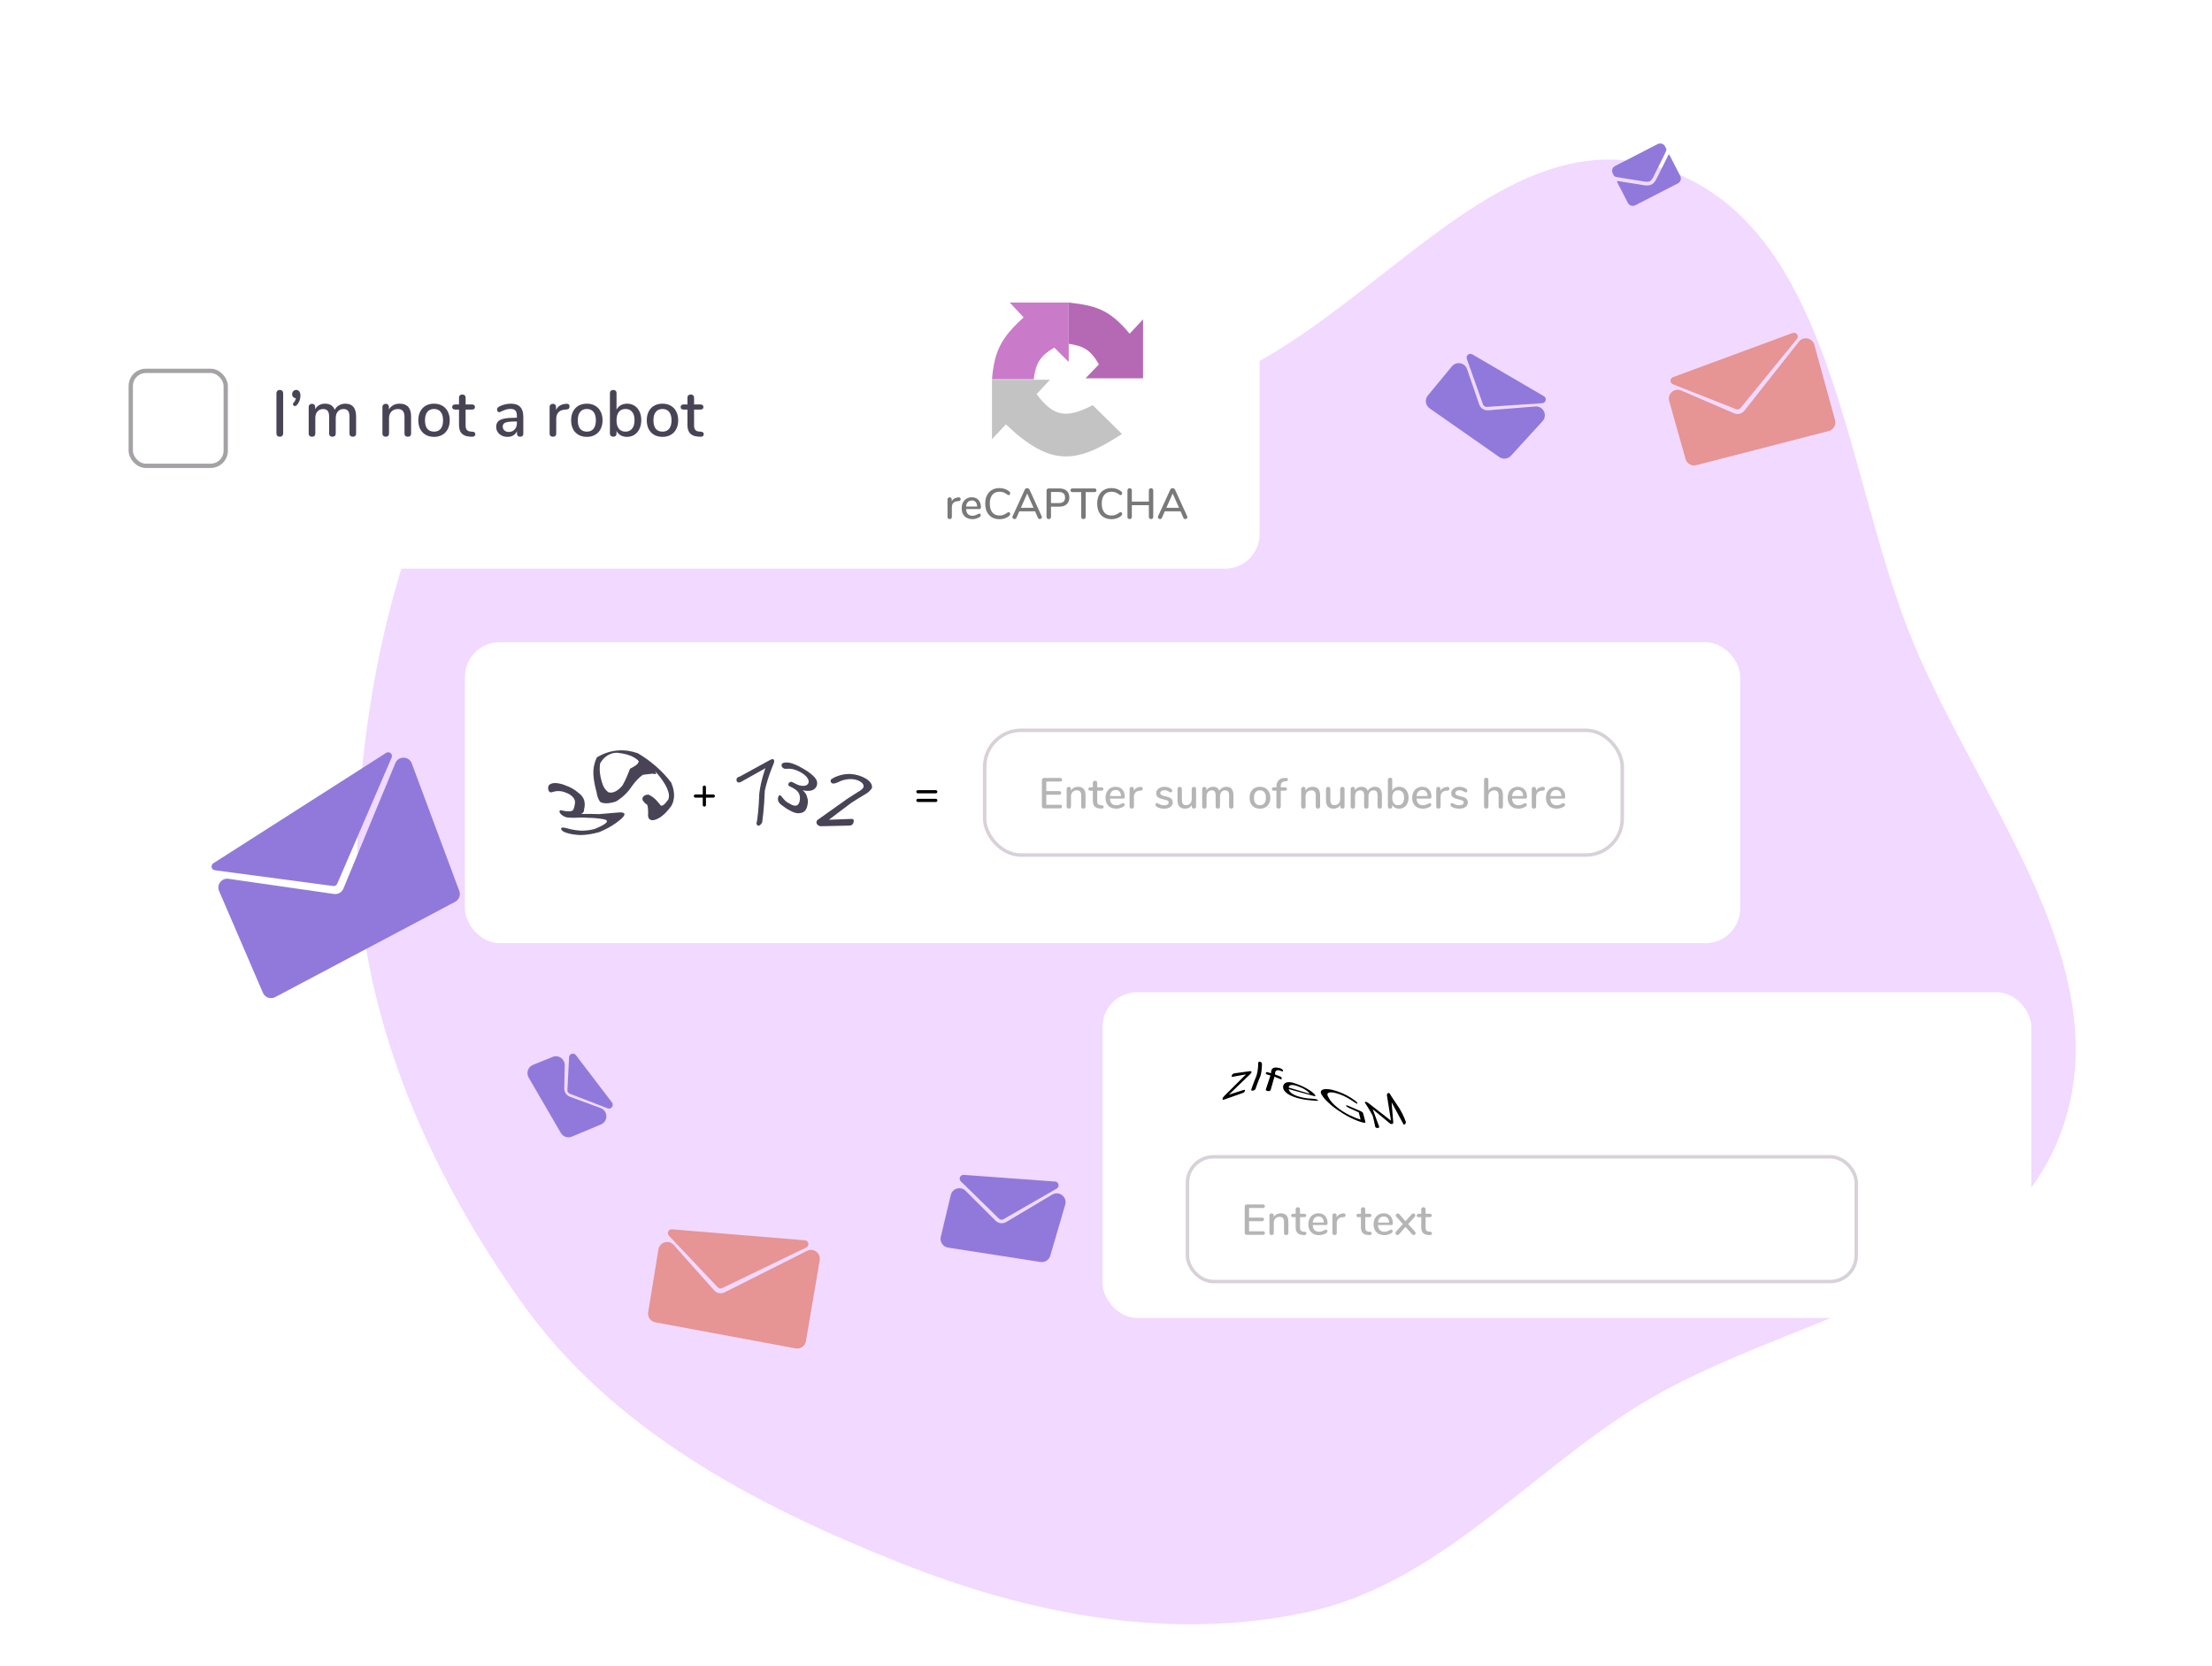 <svg width="490" height="369" viewBox="0 0 490 369" fill="none" xmlns="http://www.w3.org/2000/svg">
<path fill-rule="evenodd" clip-rule="evenodd" d="M255.625 88.19C297.441 83.111 327.822 24.259 367.991 37.204C406.437 49.593 408.238 104.791 423.851 142.403C438.666 178.092 469.859 214.456 456.615 250.696C443.286 287.169 394.392 291.359 361.846 312.071C337.194 327.759 317.764 351.201 289.226 357.22C259.047 363.584 228.313 357.691 199.574 346.291C167.159 333.434 135.632 316.87 115.348 288.25C92.298 255.729 76.314 216.771 79.562 176.963C83.007 134.731 96.017 84.591 133.506 65.689C171.402 46.582 213.546 93.302 255.625 88.19Z" fill="#F1D9FF"/>
<path d="M118.056 235.905L122.407 234.136C123.709 233.607 125.127 234.582 125.099 235.987L124.997 241.099C124.981 241.932 125.494 242.685 126.276 242.973L133.036 245.464C134.703 246.079 134.753 248.419 133.113 249.104L126.678 251.793C125.772 252.172 124.726 251.82 124.233 250.971L117.102 238.7C116.504 237.672 116.955 236.353 118.056 235.905Z" fill="#9179DB"/>
<path d="M135.568 244.235L127.57 233.742C127.097 233.122 126.107 233.427 126.066 234.207L125.688 241.469C125.669 241.831 125.885 242.164 126.224 242.294L134.6 245.525C135.389 245.829 136.081 244.907 135.568 244.235Z" fill="#9179DB"/>
<path d="M208.402 273.992L210.618 264.731C210.974 263.245 212.821 262.723 213.902 263.802L220.52 270.408C221.153 271.04 222.134 271.162 222.902 270.705L233.09 264.641C234.617 263.732 236.467 265.166 235.967 266.871L232.654 278.183C232.378 279.125 231.446 279.717 230.476 279.566L210.003 276.38C208.875 276.204 208.136 275.103 208.402 273.992Z" fill="#9179DB"/>
<path d="M233.726 261.748L213.489 260.268C212.71 260.211 212.284 261.157 212.842 261.703L221.291 269.963C221.559 270.225 221.969 270.277 222.295 270.09L234.083 263.31C234.799 262.899 234.55 261.808 233.726 261.748Z" fill="#9179DB"/>
<path d="M143.584 290.691L145.855 276.784C146.12 275.159 148.152 274.569 149.246 275.799L158.184 285.842C158.773 286.504 159.733 286.687 160.524 286.289L178.773 277.103C180.206 276.382 181.85 277.597 181.58 279.179L178.528 297.109C178.345 298.186 177.316 298.904 176.243 298.704L145.157 292.929C144.112 292.735 143.413 291.741 143.584 290.691Z" fill="#E69494"/>
<path d="M178.307 274.765L148.853 272.332C148.087 272.268 147.647 273.185 148.176 273.743L159.001 285.174C159.252 285.439 159.645 285.511 159.974 285.352L178.602 276.355C179.371 275.984 179.158 274.835 178.307 274.765Z" fill="#E69494"/>
<path d="M58.246 219.938L48.535 197.387C47.931 195.983 49.098 194.46 50.611 194.677L73.985 198.042C74.87 198.169 75.729 197.68 76.071 196.854L87.576 169.057C88.255 167.415 90.595 167.457 91.216 169.122L101.736 197.367C102.079 198.287 101.686 199.319 100.819 199.778L60.958 220.893C59.949 221.428 58.698 220.987 58.246 219.938Z" fill="#9179DB"/>
<path d="M85.539 166.783L47.249 191.244C46.59 191.665 46.815 192.678 47.589 192.782L73.815 196.28C74.187 196.329 74.547 196.126 74.695 195.781L86.76 167.822C87.087 167.063 86.235 166.338 85.539 166.783Z" fill="#9179DB"/>
<path d="M316.296 87.609L321.626 81.158C322.6 79.98 324.488 80.323 324.984 81.769L327.665 89.577C327.955 90.423 328.782 90.964 329.673 90.891L340.096 90.043C341.867 89.899 342.897 92.001 341.698 93.312L334.695 100.972C334.033 101.697 332.936 101.818 332.131 101.256L316.683 90.458C315.747 89.804 315.568 88.49 316.296 87.609Z" fill="#9179DB"/>
<path d="M341.997 87.766L326.143 78.505C325.468 78.111 324.669 78.772 324.93 79.509L328.506 89.585C328.632 89.939 328.977 90.166 329.352 90.141L341.63 89.326C342.455 89.271 342.711 88.183 341.997 87.766Z" fill="#9179DB"/>
<path d="M373.384 101.684L369.76 88.836C369.313 87.251 370.905 85.857 372.417 86.51L384.118 91.558C384.932 91.909 385.88 91.669 386.429 90.974L398.49 75.69C399.483 74.431 401.486 74.837 401.911 76.383L406.496 93.068C406.785 94.121 406.156 95.207 405.098 95.48L375.754 103.047C374.725 103.312 373.672 102.707 373.384 101.684Z" fill="#E69494"/>
<path d="M397.113 73.765L370.598 83.554C369.876 83.821 369.864 84.837 370.58 85.12L384.589 90.656C384.928 90.79 385.316 90.689 385.546 90.406L398.053 75.082C398.593 74.42 397.914 73.47 397.113 73.765Z" fill="#E69494"/>
<path d="M369.554 34.346C369.606 34.23 369.771 34.228 369.828 34.34L372.212 38.975C372.521 39.576 372.284 40.314 371.684 40.623L362.253 45.472C361.653 45.781 360.915 45.545 360.606 44.944L358.223 40.31C358.165 40.197 358.261 40.067 358.388 40.091C359.099 40.224 360.03 40.379 363.206 40.87C363.864 40.973 365.048 41.292 365.851 40.874C366.663 40.464 367.1 39.291 367.388 38.719C368.837 35.85 369.249 35.002 369.554 34.346ZM365.476 40.146C366.007 39.885 366.419 38.824 366.658 38.352C368.543 34.622 368.674 34.314 369.088 33.413C369.167 33.243 369.163 33.045 369.076 32.877L368.855 32.447C368.546 31.846 367.808 31.609 367.207 31.918L357.777 36.768C357.176 37.077 356.94 37.815 357.249 38.415L357.47 38.846C357.556 39.014 357.714 39.13 357.899 39.167C358.871 39.352 359.199 39.427 363.33 40.063C363.853 40.144 364.955 40.426 365.476 40.146Z" fill="#9179DB"/>
<g filter="url(#filter0_dd_1276_3734)">
<g clip-path="url(#clip0_1276_3734)">
<rect x="104.91" y="140.361" width="282.483" height="66.659" rx="7.65" fill="white"/>
<path d="M130.675 178.408C131.948 178.368 133.23 178.388 134.634 178.439C136.078 178.327 137.573 178.176 139.017 178.065C140.552 177.964 140.612 178.56 139.39 179.61C138.259 180.579 136.805 181.529 134.644 182.428C133.21 182.842 131.857 183.044 130.615 183.074C129.403 183.054 128.322 182.882 127.353 182.569C126.878 182.417 126.555 182.226 126.363 182.003C126.212 181.822 126.171 181.69 126.232 181.569C126.293 181.458 126.444 181.397 126.686 181.418C126.949 181.428 127.302 181.509 127.747 181.64C128.807 181.923 129.807 182.064 130.746 182.104C131.685 182.104 132.634 181.993 133.634 181.731C136.472 180.579 137.179 179.772 135.391 179.529C134.382 179.358 133.281 179.267 132.2 179.257C131.17 179.176 129.989 179.186 128.878 179.257L127.676 179.196C127.373 179.156 127.05 179.055 126.737 178.883C126.414 178.701 126.171 178.479 126 178.257C125.848 178.035 125.808 177.863 125.868 177.732C125.939 177.59 126.111 177.55 126.383 177.621L127.181 177.782C128.151 177.903 128.736 177.792 128.898 177.459C129.11 177.106 129.181 176.631 129.282 176.045C129.342 175.5 129.191 175.035 128.777 174.631C128.393 174.207 127.828 173.874 127.161 173.642C126.252 173.278 125.273 173.218 124.293 173.551C124.081 173.632 123.889 173.642 123.748 173.571C123.596 173.5 123.495 173.359 123.404 173.147C123.334 172.925 123.313 172.672 123.354 172.43C123.414 172.117 123.556 171.905 123.778 171.814C124.222 171.561 124.737 171.511 125.323 171.582C125.969 171.662 126.565 171.814 127.161 172.076C128.191 172.43 129.161 172.945 129.958 173.652C130.827 174.268 131.342 175.025 131.413 175.904C131.473 176.449 131.433 176.924 131.291 177.348C131.352 177.762 131.18 178.126 130.675 178.408ZM134.129 165.866C137.381 163.897 140.633 164.028 143.238 164.967C146.025 166.633 148.55 168.764 150.59 171.44C151.509 173.581 151.367 175.308 150.64 176.601C149.661 177.964 148.722 178.853 147.863 179.317C146.914 179.862 146.177 179.933 145.763 179.529C145.49 179.287 145.419 178.873 145.49 178.247C145.49 177.661 145.48 176.964 145.278 176.358C144.975 176.187 144.722 175.985 144.531 175.692C144.319 175.49 144.207 175.288 144.228 175.045C144.218 174.823 144.319 174.621 144.551 174.429C144.692 174.318 144.844 174.238 144.985 174.187C145.157 174.137 145.359 174.106 145.601 174.126C147.237 174.934 147.691 175.924 148.106 176.288C148.368 176.904 149.055 176.53 149.974 175.157C150.438 173.914 149.64 171.834 147.035 168.916L146.964 168.845C147.479 169.532 147.277 169.703 146.53 169.481C146.045 169.552 145.298 169.572 144.298 169.744C143.541 170.279 142.753 171.046 141.935 172.198C141.026 173.571 139.845 174.753 138.36 175.641C136.745 176.176 135.502 176.146 134.846 175.712C134.402 175.106 134.18 174.379 134.048 173.48C133.765 172.49 133.533 171.43 133.412 170.259C133.24 168.835 133.422 167.36 134.129 165.866ZM141.481 168.38C142.551 167.795 143.187 167.461 143.248 167.068C143.622 166.866 143.369 166.482 142.359 165.876C141.531 165.391 140.208 164.987 138.552 164.836C137.037 164.876 135.725 165.674 134.856 167.189C134.634 168.724 134.836 170.047 135.22 171.248C135.472 172.268 135.947 173.076 136.724 173.611C137.664 173.874 138.774 173.329 139.794 172.097C140.552 170.814 141.026 169.511 141.481 168.38Z" fill="#484455"/>
<path d="M159.91 174.086C160.012 174.086 160.098 174.121 160.168 174.192C160.238 174.255 160.273 174.338 160.273 174.44C160.273 174.542 160.238 174.628 160.168 174.698C160.098 174.762 160.012 174.794 159.91 174.794H158.293V176.41C158.293 176.512 158.258 176.598 158.188 176.668C158.124 176.738 158.042 176.773 157.94 176.773C157.838 176.773 157.752 176.738 157.681 176.668C157.618 176.598 157.586 176.512 157.586 176.41V174.794H155.97C155.868 174.794 155.782 174.759 155.711 174.689C155.641 174.619 155.606 174.536 155.606 174.44C155.606 174.338 155.641 174.255 155.711 174.192C155.782 174.121 155.868 174.086 155.97 174.086H157.586V172.47C157.586 172.368 157.618 172.282 157.681 172.212C157.752 172.142 157.838 172.107 157.94 172.107C158.042 172.107 158.124 172.142 158.188 172.212C158.258 172.282 158.293 172.368 158.293 172.47V174.086H159.91Z" fill="black"/>
<path d="M172.619 166.378C172.853 166.277 173.054 166.227 173.196 166.277C173.321 166.344 173.405 166.478 173.413 166.654C173.421 166.838 173.363 167.021 173.288 167.255C173.288 167.255 172.017 170.139 171.332 173.24C171.223 176.876 170.763 180.211 170.763 180.211C170.588 180.596 170.379 180.838 170.111 180.955C169.953 181.039 169.811 181.022 169.685 180.905C169.543 180.78 169.485 180.621 169.485 180.404C169.51 180.27 169.551 180.103 169.618 179.911C169.618 179.911 170.028 177.152 170.103 173.942C170.421 171.067 171.466 168.267 171.466 168.267L165.94 171.368C165.69 171.452 165.472 171.452 165.33 171.368C165.155 171.284 165.079 171.134 165.054 170.942C165.013 170.499 165.255 170.24 165.807 170.106L172.619 166.378ZM179.724 173.148C180.267 173.625 180.602 174.143 180.719 174.72C180.944 175.338 180.911 175.94 180.744 176.617C180.535 177.57 180.017 178.088 179.239 178.197C178.545 178.339 177.76 178.155 176.874 177.629C176.389 177.378 175.929 177.11 175.478 176.743C175.093 176.5 174.767 176.233 174.5 175.898C174.358 175.731 174.274 175.531 174.241 175.23C174.232 175.004 174.257 174.795 174.324 174.611C174.391 174.419 174.475 174.31 174.567 174.26C174.684 174.243 174.817 174.285 174.943 174.419C175.269 174.828 175.57 175.188 175.837 175.447C176.138 175.74 176.489 175.957 176.874 176.141C178.102 176.893 178.838 176.676 179.072 175.447C179.172 174.828 179.114 174.293 178.888 173.85C178.704 173.441 178.244 173.015 177.551 172.638L176.823 172.271C176.656 172.195 176.556 172.078 176.531 171.961C176.506 171.819 176.539 171.686 176.64 171.56C176.723 171.452 176.84 171.36 176.982 171.309C177.124 171.251 177.283 171.276 177.467 171.368L178.027 171.652C178.721 172.028 179.314 172.204 179.824 172.179C180.393 172.204 180.819 171.978 181.011 171.535C181.128 171.109 181.003 170.699 180.643 170.265C180.309 169.838 179.816 169.462 179.156 169.111C178.136 168.543 177.158 168.3 176.146 168.401C175.904 168.417 175.72 168.401 175.553 168.334C175.402 168.275 175.277 168.158 175.177 168.024C175.068 167.866 175.018 167.724 175.035 167.548C175.077 167.347 175.194 167.172 175.411 167.097C175.887 166.955 176.431 166.955 177.083 167.122C177.818 167.322 178.554 167.648 179.289 168.066C180.451 168.693 181.421 169.32 182.081 169.997C182.75 170.607 183.051 171.251 182.884 172.012C182.75 172.521 182.399 172.923 181.797 173.173C181.103 173.357 180.401 173.307 179.724 173.148ZM190.473 179.501C190.707 179.484 190.866 179.534 190.95 179.643C191.05 179.777 191.067 179.944 191.008 180.178C190.908 180.671 190.615 180.964 190.122 180.98L183.686 181.123C183.402 181.089 183.168 180.955 182.967 180.771C182.833 180.596 182.758 180.37 182.775 180.178C182.808 179.944 182.95 179.735 183.193 179.601L189.654 175.012C190.582 174.436 191.309 173.968 191.919 173.558C192.563 173.232 192.973 172.864 193.19 172.505C193.29 172.003 193.064 171.602 192.571 171.293C192.12 170.975 191.526 170.774 190.799 170.699C189.621 170.607 188.484 170.875 187.33 171.46C187.172 171.51 187.021 171.56 186.896 171.619C186.787 171.652 186.678 171.66 186.561 171.669C186.369 171.677 186.21 171.627 186.093 171.51C185.96 171.393 185.901 171.243 185.901 171.075C185.909 170.85 186.051 170.666 186.336 170.54C186.862 170.206 187.514 169.964 188.283 169.755C189.01 169.579 189.713 169.521 190.398 169.554C191.618 169.646 192.713 169.989 193.683 170.549C194.644 171.126 195.154 171.819 195.079 172.622C194.761 173.19 194.21 173.7 193.416 174.135C192.588 174.586 191.643 175.221 190.465 175.965L185.525 179.685L190.473 179.501Z" fill="#484455"/>
<path d="M205.254 173.838C205.152 173.838 205.066 173.803 204.996 173.733C204.926 173.662 204.89 173.576 204.89 173.474C204.89 173.379 204.926 173.299 204.996 173.235C205.066 173.165 205.152 173.13 205.254 173.13H209.194C209.296 173.13 209.382 173.165 209.452 173.235C209.522 173.305 209.557 173.391 209.557 173.493C209.557 173.589 209.522 173.672 209.452 173.742C209.382 173.806 209.296 173.838 209.194 173.838H205.254ZM205.254 175.75C205.152 175.75 205.066 175.715 204.996 175.645C204.926 175.575 204.89 175.489 204.89 175.387C204.89 175.291 204.926 175.212 204.996 175.148C205.066 175.078 205.152 175.043 205.254 175.043H209.194C209.296 175.043 209.382 175.078 209.452 175.148C209.522 175.218 209.557 175.304 209.557 175.406C209.557 175.502 209.522 175.585 209.452 175.655C209.382 175.718 209.296 175.75 209.194 175.75H205.254Z" fill="black"/>
<path d="M233.204 177.166C233.051 177.166 232.93 177.124 232.84 177.041C232.757 176.952 232.716 176.834 232.716 176.687V170.902C232.716 170.755 232.757 170.641 232.84 170.558C232.93 170.468 233.051 170.424 233.204 170.424H236.723C236.869 170.424 236.981 170.459 237.057 170.529C237.14 170.599 237.182 170.698 237.182 170.825C237.182 170.953 237.14 171.052 237.057 171.122C236.981 171.186 236.869 171.218 236.723 171.218H233.682V173.34H236.532C236.678 173.34 236.79 173.376 236.866 173.446C236.949 173.516 236.991 173.615 236.991 173.742C236.991 173.87 236.949 173.968 236.866 174.039C236.79 174.109 236.678 174.144 236.532 174.144H233.682V176.372H236.723C237.029 176.372 237.182 176.503 237.182 176.764C237.182 176.891 237.14 176.99 237.057 177.06C236.981 177.13 236.869 177.166 236.723 177.166H233.204ZM240.71 172.384C241.826 172.384 242.384 173.012 242.384 174.268V176.754C242.384 176.901 242.339 177.016 242.25 177.099C242.167 177.175 242.049 177.213 241.896 177.213C241.749 177.213 241.631 177.172 241.542 177.089C241.459 177.006 241.418 176.895 241.418 176.754V174.316C241.418 173.921 241.338 173.631 241.179 173.446C241.026 173.261 240.783 173.168 240.452 173.168C240.063 173.168 239.751 173.289 239.515 173.532C239.279 173.774 239.161 174.099 239.161 174.507V176.754C239.161 176.895 239.116 177.006 239.027 177.089C238.944 177.172 238.829 177.213 238.683 177.213C238.536 177.213 238.418 177.172 238.329 177.089C238.24 177.006 238.195 176.895 238.195 176.754V172.862C238.195 172.728 238.24 172.62 238.329 172.537C238.425 172.448 238.542 172.403 238.683 172.403C238.823 172.403 238.935 172.445 239.017 172.528C239.1 172.611 239.142 172.719 239.142 172.853V173.245C239.295 172.964 239.508 172.751 239.782 172.604C240.057 172.458 240.366 172.384 240.71 172.384ZM245.99 176.477C246.131 176.49 246.229 176.528 246.287 176.592C246.35 176.649 246.382 176.732 246.382 176.84C246.382 176.968 246.331 177.067 246.229 177.137C246.134 177.201 245.99 177.226 245.799 177.213L245.541 177.194C245.024 177.156 244.639 177 244.384 176.726C244.129 176.445 244.001 176.034 244.001 175.492V173.245H243.427C243.147 173.245 243.007 173.121 243.007 172.872C243.007 172.757 243.042 172.668 243.112 172.604C243.188 172.534 243.294 172.499 243.427 172.499H244.001V171.514C244.001 171.367 244.043 171.253 244.126 171.17C244.215 171.087 244.333 171.045 244.479 171.045C244.626 171.045 244.744 171.087 244.833 171.17C244.922 171.253 244.967 171.367 244.967 171.514V172.499H245.914C246.048 172.499 246.15 172.534 246.22 172.604C246.296 172.668 246.335 172.757 246.335 172.872C246.335 172.993 246.296 173.085 246.22 173.149C246.15 173.213 246.048 173.245 245.914 173.245H244.967V175.559C244.967 175.859 245.028 176.079 245.149 176.219C245.276 176.359 245.468 176.439 245.723 176.458L245.99 176.477ZM250.729 175.989C250.818 175.989 250.892 176.024 250.949 176.095C251.006 176.165 251.035 176.254 251.035 176.362C251.035 176.547 250.92 176.703 250.691 176.831C250.468 176.958 250.222 177.057 249.954 177.127C249.693 177.197 249.441 177.232 249.199 177.232C248.459 177.232 247.876 177.019 247.449 176.592C247.022 176.158 246.808 175.569 246.808 174.823C246.808 174.345 246.901 173.921 247.086 173.551C247.277 173.181 247.541 172.894 247.879 172.69C248.224 172.486 248.612 172.384 249.046 172.384C249.671 172.384 250.165 172.585 250.528 172.987C250.892 173.388 251.073 173.93 251.073 174.612C251.073 174.867 250.958 174.995 250.729 174.995H247.774C247.838 175.983 248.313 176.477 249.199 176.477C249.435 176.477 249.639 176.445 249.811 176.381C249.983 176.318 250.165 176.235 250.356 176.133C250.375 176.12 250.426 176.095 250.509 176.056C250.598 176.012 250.672 175.989 250.729 175.989ZM249.065 173.092C248.695 173.092 248.399 173.21 248.176 173.446C247.953 173.682 247.819 174.013 247.774 174.44H250.241C250.222 174.007 250.111 173.675 249.907 173.446C249.709 173.21 249.428 173.092 249.065 173.092ZM254.586 172.403C254.892 172.384 255.045 172.515 255.045 172.795C255.045 172.936 255.009 173.041 254.939 173.111C254.869 173.181 254.748 173.223 254.576 173.235L254.289 173.264C253.887 173.302 253.588 173.442 253.39 173.685C253.199 173.927 253.103 174.22 253.103 174.564V176.754C253.103 176.907 253.059 177.022 252.969 177.099C252.88 177.175 252.765 177.213 252.625 177.213C252.485 177.213 252.367 177.175 252.271 177.099C252.182 177.022 252.137 176.907 252.137 176.754V172.862C252.137 172.716 252.182 172.604 252.271 172.528C252.367 172.445 252.485 172.403 252.625 172.403C252.753 172.403 252.858 172.445 252.941 172.528C253.03 172.604 253.075 172.713 253.075 172.853V173.312C253.202 173.031 253.387 172.818 253.629 172.671C253.872 172.524 254.146 172.438 254.452 172.413L254.586 172.403ZM259.787 177.232C259.136 177.232 258.604 177.099 258.19 176.831C258.075 176.761 257.992 176.687 257.941 176.611C257.896 176.534 257.874 176.448 257.874 176.353C257.874 176.251 257.903 176.165 257.96 176.095C258.017 176.024 258.091 175.989 258.18 175.989C258.263 175.989 258.394 176.04 258.572 176.142C258.763 176.244 258.948 176.327 259.127 176.391C259.312 176.455 259.541 176.487 259.815 176.487C260.121 176.487 260.36 176.432 260.532 176.324C260.705 176.216 260.791 176.063 260.791 175.865C260.791 175.738 260.756 175.636 260.685 175.559C260.622 175.482 260.507 175.416 260.341 175.358C260.175 175.294 259.93 175.227 259.605 175.157C259.044 175.036 258.639 174.874 258.39 174.67C258.148 174.459 258.027 174.176 258.027 173.819C258.027 173.544 258.107 173.299 258.266 173.082C258.425 172.859 258.645 172.687 258.926 172.566C259.206 172.445 259.525 172.384 259.882 172.384C260.137 172.384 260.386 172.419 260.628 172.489C260.87 172.553 261.084 172.649 261.269 172.776C261.479 172.917 261.584 173.079 261.584 173.264C261.584 173.366 261.552 173.452 261.489 173.522C261.431 173.592 261.361 173.627 261.278 173.627C261.221 173.627 261.164 173.615 261.106 173.589C261.049 173.564 260.972 173.522 260.877 173.465C260.705 173.363 260.542 173.283 260.389 173.226C260.242 173.168 260.057 173.14 259.834 173.14C259.567 173.14 259.35 173.197 259.184 173.312C259.025 173.427 258.945 173.583 258.945 173.78C258.945 173.959 259.018 174.099 259.165 174.201C259.318 174.297 259.602 174.389 260.016 174.478C260.443 174.568 260.778 174.67 261.02 174.784C261.262 174.899 261.434 175.043 261.536 175.215C261.645 175.38 261.699 175.594 261.699 175.855C261.699 176.27 261.524 176.605 261.173 176.86C260.829 177.108 260.367 177.232 259.787 177.232ZM266.389 172.403C266.535 172.403 266.65 172.445 266.733 172.528C266.822 172.611 266.867 172.725 266.867 172.872V176.764C266.867 176.898 266.822 177.006 266.733 177.089C266.644 177.172 266.526 177.213 266.379 177.213C266.245 177.213 266.137 177.175 266.054 177.099C265.971 177.016 265.93 176.907 265.93 176.773V176.41C265.783 176.678 265.579 176.882 265.318 177.022C265.063 177.162 264.776 177.232 264.457 177.232C263.322 177.232 262.755 176.608 262.755 175.358V172.872C262.755 172.725 262.796 172.611 262.879 172.528C262.969 172.445 263.09 172.403 263.243 172.403C263.389 172.403 263.504 172.445 263.587 172.528C263.676 172.611 263.721 172.725 263.721 172.872V175.349C263.721 175.725 263.797 176.002 263.95 176.181C264.103 176.359 264.339 176.448 264.658 176.448C265.034 176.448 265.334 176.327 265.557 176.085C265.786 175.843 265.901 175.521 265.901 175.119V172.872C265.901 172.732 265.946 172.62 266.035 172.537C266.124 172.448 266.242 172.403 266.389 172.403ZM273.574 172.384C274.619 172.384 275.142 173.012 275.142 174.268V176.754C275.142 176.901 275.097 177.016 275.008 177.099C274.919 177.175 274.801 177.213 274.654 177.213C274.514 177.213 274.399 177.175 274.31 177.099C274.221 177.016 274.176 176.901 274.176 176.754V174.278C274.176 173.889 274.106 173.608 273.966 173.436C273.825 173.258 273.605 173.168 273.306 173.168C272.955 173.168 272.678 173.289 272.474 173.532C272.27 173.768 272.168 174.093 272.168 174.507V176.754C272.168 176.901 272.123 177.016 272.034 177.099C271.945 177.175 271.827 177.213 271.68 177.213C271.54 177.213 271.425 177.175 271.336 177.099C271.247 177.016 271.202 176.901 271.202 176.754V174.278C271.202 173.889 271.132 173.608 270.992 173.436C270.851 173.258 270.631 173.168 270.332 173.168C269.981 173.168 269.701 173.289 269.49 173.532C269.286 173.768 269.184 174.093 269.184 174.507V176.754C269.184 176.901 269.14 177.016 269.05 177.099C268.961 177.175 268.846 177.213 268.706 177.213C268.566 177.213 268.448 177.175 268.352 177.099C268.263 177.016 268.218 176.901 268.218 176.754V172.862C268.218 172.722 268.266 172.611 268.362 172.528C268.458 172.445 268.572 172.403 268.706 172.403C268.84 172.403 268.948 172.445 269.031 172.528C269.121 172.604 269.165 172.713 269.165 172.853V173.207C269.305 172.939 269.5 172.735 269.748 172.595C269.997 172.454 270.284 172.384 270.609 172.384C270.966 172.384 271.259 172.458 271.489 172.604C271.725 172.751 271.9 172.977 272.015 173.283C272.155 173.009 272.362 172.792 272.636 172.633C272.911 172.467 273.223 172.384 273.574 172.384ZM281.013 177.232C280.554 177.232 280.149 177.134 279.799 176.936C279.454 176.738 279.187 176.458 278.995 176.095C278.81 175.725 278.718 175.298 278.718 174.813C278.718 174.322 278.81 173.895 278.995 173.532C279.187 173.162 279.454 172.878 279.799 172.681C280.149 172.483 280.554 172.384 281.013 172.384C281.472 172.384 281.874 172.483 282.218 172.681C282.569 172.878 282.836 173.162 283.021 173.532C283.212 173.895 283.308 174.322 283.308 174.813C283.308 175.298 283.212 175.725 283.021 176.095C282.836 176.458 282.569 176.738 282.218 176.936C281.874 177.134 281.472 177.232 281.013 177.232ZM281.013 176.467C281.44 176.467 281.765 176.327 281.988 176.047C282.218 175.766 282.333 175.355 282.333 174.813C282.333 174.278 282.218 173.87 281.988 173.589C281.759 173.302 281.434 173.159 281.013 173.159C280.592 173.159 280.267 173.302 280.038 173.589C279.808 173.87 279.693 174.278 279.693 174.813C279.693 175.355 279.805 175.766 280.028 176.047C280.258 176.327 280.586 176.467 281.013 176.467ZM286.564 171.16C286.245 171.186 286.01 171.288 285.857 171.466C285.704 171.638 285.627 171.893 285.627 172.231V172.499H286.574C286.708 172.499 286.81 172.534 286.88 172.604C286.956 172.668 286.995 172.757 286.995 172.872C286.995 172.987 286.956 173.079 286.88 173.149C286.81 173.213 286.708 173.245 286.574 173.245H285.627V176.745C285.627 176.898 285.579 177.016 285.484 177.099C285.394 177.175 285.28 177.213 285.139 177.213C284.999 177.213 284.884 177.175 284.795 177.099C284.706 177.016 284.661 176.898 284.661 176.745V173.245H284.087C283.954 173.245 283.848 173.213 283.772 173.149C283.702 173.079 283.667 172.987 283.667 172.872C283.667 172.757 283.702 172.668 283.772 172.604C283.848 172.534 283.954 172.499 284.087 172.499H284.661V172.375C284.661 171.788 284.811 171.329 285.111 170.998C285.41 170.66 285.834 170.472 286.383 170.433L286.631 170.414C286.835 170.402 286.982 170.424 287.071 170.481C287.167 170.539 287.214 170.631 287.214 170.759C287.214 170.982 287.081 171.109 286.813 171.141L286.564 171.16ZM292.67 172.384C293.785 172.384 294.343 173.012 294.343 174.268V176.754C294.343 176.901 294.299 177.016 294.209 177.099C294.126 177.175 294.008 177.213 293.855 177.213C293.709 177.213 293.591 177.172 293.502 177.089C293.419 177.006 293.377 176.895 293.377 176.754V174.316C293.377 173.921 293.298 173.631 293.138 173.446C292.985 173.261 292.743 173.168 292.411 173.168C292.023 173.168 291.71 173.289 291.474 173.532C291.238 173.774 291.121 174.099 291.121 174.507V176.754C291.121 176.895 291.076 177.006 290.987 177.089C290.904 177.172 290.789 177.213 290.642 177.213C290.496 177.213 290.378 177.172 290.289 177.089C290.199 177.006 290.155 176.895 290.155 176.754V172.862C290.155 172.728 290.199 172.62 290.289 172.537C290.384 172.448 290.502 172.403 290.642 172.403C290.783 172.403 290.894 172.445 290.977 172.528C291.06 172.611 291.101 172.719 291.101 172.853V173.245C291.254 172.964 291.468 172.751 291.742 172.604C292.016 172.458 292.325 172.384 292.67 172.384ZM299.279 172.403C299.426 172.403 299.54 172.445 299.623 172.528C299.713 172.611 299.757 172.725 299.757 172.872V176.764C299.757 176.898 299.713 177.006 299.623 177.089C299.534 177.172 299.416 177.213 299.27 177.213C299.136 177.213 299.027 177.175 298.944 177.099C298.862 177.016 298.82 176.907 298.82 176.773V176.41C298.673 176.678 298.469 176.882 298.208 177.022C297.953 177.162 297.666 177.232 297.347 177.232C296.213 177.232 295.645 176.608 295.645 175.358V172.872C295.645 172.725 295.687 172.611 295.77 172.528C295.859 172.445 295.98 172.403 296.133 172.403C296.28 172.403 296.394 172.445 296.477 172.528C296.566 172.611 296.611 172.725 296.611 172.872V175.349C296.611 175.725 296.688 176.002 296.841 176.181C296.994 176.359 297.23 176.448 297.548 176.448C297.924 176.448 298.224 176.327 298.447 176.085C298.677 175.843 298.791 175.521 298.791 175.119V172.872C298.791 172.732 298.836 172.62 298.925 172.537C299.015 172.448 299.132 172.403 299.279 172.403ZM306.464 172.384C307.509 172.384 308.032 173.012 308.032 174.268V176.754C308.032 176.901 307.988 177.016 307.898 177.099C307.809 177.175 307.691 177.213 307.544 177.213C307.404 177.213 307.289 177.175 307.2 177.099C307.111 177.016 307.066 176.901 307.066 176.754V174.278C307.066 173.889 306.996 173.608 306.856 173.436C306.716 173.258 306.496 173.168 306.196 173.168C305.845 173.168 305.568 173.289 305.364 173.532C305.16 173.768 305.058 174.093 305.058 174.507V176.754C305.058 176.901 305.014 177.016 304.924 177.099C304.835 177.175 304.717 177.213 304.57 177.213C304.43 177.213 304.315 177.175 304.226 177.099C304.137 177.016 304.092 176.901 304.092 176.754V174.278C304.092 173.889 304.022 173.608 303.882 173.436C303.742 173.258 303.522 173.168 303.222 173.168C302.872 173.168 302.591 173.289 302.381 173.532C302.177 173.768 302.075 174.093 302.075 174.507V176.754C302.075 176.901 302.03 177.016 301.941 177.099C301.851 177.175 301.737 177.213 301.596 177.213C301.456 177.213 301.338 177.175 301.243 177.099C301.153 177.016 301.109 176.901 301.109 176.754V172.862C301.109 172.722 301.157 172.611 301.252 172.528C301.348 172.445 301.463 172.403 301.596 172.403C301.73 172.403 301.839 172.445 301.922 172.528C302.011 172.604 302.055 172.713 302.055 172.853V173.207C302.196 172.939 302.39 172.735 302.639 172.595C302.887 172.454 303.174 172.384 303.499 172.384C303.856 172.384 304.15 172.458 304.379 172.604C304.615 172.751 304.79 172.977 304.905 173.283C305.045 173.009 305.253 172.792 305.527 172.633C305.801 172.467 306.113 172.384 306.464 172.384ZM311.86 172.384C312.268 172.384 312.628 172.483 312.941 172.681C313.253 172.878 313.495 173.159 313.667 173.522C313.846 173.886 313.935 174.309 313.935 174.794C313.935 175.272 313.846 175.696 313.667 176.066C313.495 176.436 313.25 176.722 312.931 176.926C312.619 177.13 312.262 177.232 311.86 177.232C311.509 177.232 311.2 177.159 310.933 177.013C310.665 176.86 310.461 176.643 310.321 176.362V176.745C310.321 176.885 310.276 177 310.187 177.089C310.104 177.172 309.989 177.213 309.842 177.213C309.696 177.213 309.578 177.172 309.489 177.089C309.399 177 309.355 176.885 309.355 176.745V170.835C309.355 170.695 309.399 170.583 309.489 170.5C309.584 170.417 309.705 170.376 309.852 170.376C309.992 170.376 310.104 170.417 310.187 170.5C310.276 170.577 310.321 170.682 310.321 170.816V173.264C310.461 172.983 310.665 172.767 310.933 172.614C311.2 172.461 311.509 172.384 311.86 172.384ZM311.631 176.467C312.045 176.467 312.367 176.321 312.596 176.028C312.832 175.734 312.95 175.323 312.95 174.794C312.95 174.271 312.836 173.87 312.606 173.589C312.377 173.302 312.051 173.159 311.631 173.159C311.21 173.159 310.885 173.302 310.655 173.589C310.432 173.876 310.321 174.284 310.321 174.813C310.321 175.342 310.432 175.75 310.655 176.037C310.885 176.324 311.21 176.467 311.631 176.467ZM318.657 175.989C318.747 175.989 318.82 176.024 318.877 176.095C318.935 176.165 318.963 176.254 318.963 176.362C318.963 176.547 318.849 176.703 318.619 176.831C318.396 176.958 318.151 177.057 317.883 177.127C317.622 177.197 317.37 177.232 317.127 177.232C316.388 177.232 315.805 177.019 315.377 176.592C314.95 176.158 314.737 175.569 314.737 174.823C314.737 174.345 314.829 173.921 315.014 173.551C315.205 173.181 315.47 172.894 315.808 172.69C316.152 172.486 316.541 172.384 316.974 172.384C317.599 172.384 318.093 172.585 318.457 172.987C318.82 173.388 319.002 173.93 319.002 174.612C319.002 174.867 318.887 174.995 318.657 174.995H315.703C315.766 175.983 316.241 176.477 317.127 176.477C317.363 176.477 317.567 176.445 317.739 176.381C317.912 176.318 318.093 176.235 318.285 176.133C318.304 176.12 318.355 176.095 318.438 176.056C318.527 176.012 318.6 175.989 318.657 175.989ZM316.994 173.092C316.624 173.092 316.327 173.21 316.104 173.446C315.881 173.682 315.747 174.013 315.703 174.44H318.17C318.151 174.007 318.039 173.675 317.835 173.446C317.637 173.21 317.357 173.092 316.994 173.092ZM322.514 172.403C322.82 172.384 322.973 172.515 322.973 172.795C322.973 172.936 322.938 173.041 322.868 173.111C322.798 173.181 322.677 173.223 322.504 173.235L322.218 173.264C321.816 173.302 321.516 173.442 321.319 173.685C321.127 173.927 321.032 174.22 321.032 174.564V176.754C321.032 176.907 320.987 177.022 320.898 177.099C320.809 177.175 320.694 177.213 320.554 177.213C320.413 177.213 320.296 177.175 320.2 177.099C320.111 177.022 320.066 176.907 320.066 176.754V172.862C320.066 172.716 320.111 172.604 320.2 172.528C320.296 172.445 320.413 172.403 320.554 172.403C320.681 172.403 320.786 172.445 320.869 172.528C320.959 172.604 321.003 172.713 321.003 172.853V173.312C321.131 173.031 321.316 172.818 321.558 172.671C321.8 172.524 322.074 172.438 322.38 172.413L322.514 172.403ZM325.147 177.232C324.497 177.232 323.964 177.099 323.55 176.831C323.435 176.761 323.352 176.687 323.301 176.611C323.257 176.534 323.234 176.448 323.234 176.353C323.234 176.251 323.263 176.165 323.32 176.095C323.378 176.024 323.451 175.989 323.54 175.989C323.623 175.989 323.754 176.04 323.932 176.142C324.124 176.244 324.309 176.327 324.487 176.391C324.672 176.455 324.901 176.487 325.176 176.487C325.482 176.487 325.721 176.432 325.893 176.324C326.065 176.216 326.151 176.063 326.151 175.865C326.151 175.738 326.116 175.636 326.046 175.559C325.982 175.482 325.867 175.416 325.702 175.358C325.536 175.294 325.29 175.227 324.965 175.157C324.404 175.036 323.999 174.874 323.751 174.67C323.509 174.459 323.387 174.176 323.387 173.819C323.387 173.544 323.467 173.299 323.626 173.082C323.786 172.859 324.006 172.687 324.286 172.566C324.567 172.445 324.886 172.384 325.243 172.384C325.498 172.384 325.746 172.419 325.988 172.489C326.231 172.553 326.444 172.649 326.629 172.776C326.84 172.917 326.945 173.079 326.945 173.264C326.945 173.366 326.913 173.452 326.849 173.522C326.792 173.592 326.722 173.627 326.639 173.627C326.581 173.627 326.524 173.615 326.467 173.589C326.409 173.564 326.333 173.522 326.237 173.465C326.065 173.363 325.902 173.283 325.749 173.226C325.603 173.168 325.418 173.14 325.195 173.14C324.927 173.14 324.71 173.197 324.544 173.312C324.385 173.427 324.305 173.583 324.305 173.78C324.305 173.959 324.379 174.099 324.525 174.201C324.678 174.297 324.962 174.389 325.376 174.478C325.804 174.568 326.138 174.67 326.381 174.784C326.623 174.899 326.795 175.043 326.897 175.215C327.005 175.38 327.059 175.594 327.059 175.855C327.059 176.27 326.884 176.605 326.534 176.86C326.189 177.108 325.727 177.232 325.147 177.232ZM333.18 172.384C334.29 172.384 334.844 173.012 334.844 174.268V176.754C334.844 176.895 334.8 177.006 334.71 177.089C334.621 177.172 334.503 177.213 334.357 177.213C334.21 177.213 334.092 177.172 334.003 177.089C333.92 177.006 333.879 176.895 333.879 176.754V174.278C333.879 173.895 333.799 173.615 333.639 173.436C333.486 173.258 333.244 173.168 332.913 173.168C332.524 173.168 332.211 173.289 331.976 173.532C331.74 173.774 331.622 174.099 331.622 174.507V176.754C331.622 176.895 331.577 177.006 331.488 177.089C331.405 177.172 331.29 177.213 331.144 177.213C330.997 177.213 330.879 177.172 330.79 177.089C330.701 177.006 330.656 176.895 330.656 176.754V170.835C330.656 170.695 330.701 170.583 330.79 170.5C330.885 170.417 331.007 170.376 331.153 170.376C331.293 170.376 331.405 170.417 331.488 170.5C331.577 170.577 331.622 170.682 331.622 170.816V173.207C331.781 172.939 331.995 172.735 332.262 172.595C332.53 172.454 332.836 172.384 333.18 172.384ZM339.819 175.989C339.908 175.989 339.981 176.024 340.039 176.095C340.096 176.165 340.125 176.254 340.125 176.362C340.125 176.547 340.01 176.703 339.78 176.831C339.557 176.958 339.312 177.057 339.044 177.127C338.783 177.197 338.531 177.232 338.289 177.232C337.549 177.232 336.966 177.019 336.539 176.592C336.111 176.158 335.898 175.569 335.898 174.823C335.898 174.345 335.99 173.921 336.175 173.551C336.366 173.181 336.631 172.894 336.969 172.69C337.313 172.486 337.702 172.384 338.136 172.384C338.76 172.384 339.254 172.585 339.618 172.987C339.981 173.388 340.163 173.93 340.163 174.612C340.163 174.867 340.048 174.995 339.819 174.995H336.864C336.927 175.983 337.402 176.477 338.289 176.477C338.524 176.477 338.728 176.445 338.901 176.381C339.073 176.318 339.254 176.235 339.446 176.133C339.465 176.12 339.516 176.095 339.599 176.056C339.688 176.012 339.761 175.989 339.819 175.989ZM338.155 173.092C337.785 173.092 337.488 173.21 337.265 173.446C337.042 173.682 336.908 174.013 336.864 174.44H339.331C339.312 174.007 339.2 173.675 338.996 173.446C338.799 173.21 338.518 173.092 338.155 173.092ZM343.675 172.403C343.981 172.384 344.134 172.515 344.134 172.795C344.134 172.936 344.099 173.041 344.029 173.111C343.959 173.181 343.838 173.223 343.666 173.235L343.379 173.264C342.977 173.302 342.677 173.442 342.48 173.685C342.289 173.927 342.193 174.22 342.193 174.564V176.754C342.193 176.907 342.148 177.022 342.059 177.099C341.97 177.175 341.855 177.213 341.715 177.213C341.575 177.213 341.457 177.175 341.361 177.099C341.272 177.022 341.227 176.907 341.227 176.754V172.862C341.227 172.716 341.272 172.604 341.361 172.528C341.457 172.445 341.575 172.403 341.715 172.403C341.842 172.403 341.948 172.445 342.03 172.528C342.12 172.604 342.164 172.713 342.164 172.853V173.312C342.292 173.031 342.477 172.818 342.719 172.671C342.961 172.524 343.235 172.438 343.541 172.413L343.675 172.403ZM348.289 175.989C348.378 175.989 348.451 176.024 348.509 176.095C348.566 176.165 348.595 176.254 348.595 176.362C348.595 176.547 348.48 176.703 348.25 176.831C348.027 176.958 347.782 177.057 347.514 177.127C347.253 177.197 347.001 177.232 346.759 177.232C346.019 177.232 345.436 177.019 345.009 176.592C344.582 176.158 344.368 175.569 344.368 174.823C344.368 174.345 344.46 173.921 344.645 173.551C344.837 173.181 345.101 172.894 345.439 172.69C345.783 172.486 346.172 172.384 346.606 172.384C347.23 172.384 347.724 172.585 348.088 172.987C348.451 173.388 348.633 173.93 348.633 174.612C348.633 174.867 348.518 174.995 348.289 174.995H345.334C345.398 175.983 345.872 176.477 346.759 176.477C346.995 176.477 347.199 176.445 347.371 176.381C347.543 176.318 347.724 176.235 347.916 176.133C347.935 176.12 347.986 176.095 348.069 176.056C348.158 176.012 348.231 175.989 348.289 175.989ZM346.625 173.092C346.255 173.092 345.959 173.21 345.735 173.446C345.512 173.682 345.378 174.013 345.334 174.44H347.801C347.782 174.007 347.67 173.675 347.466 173.446C347.269 173.21 346.988 173.092 346.625 173.092Z" fill="#B5B5B5"/>
<rect x="220.034" y="159.873" width="141.242" height="27.634" rx="8.06" stroke="#D8D1D8" stroke-width="0.768"/>
</g>
</g>
<g filter="url(#filter1_dd_1276_3734)">
<rect x="15.099" y="57.458" width="265.842" height="66.607" rx="7.65" fill="white"/>
<rect x="30.877" y="80.243" width="21.038" height="21.038" rx="3.347" stroke="#A5A2A5" stroke-width="0.956"/>
<path d="M63.885 94.837C63.663 94.837 63.484 94.769 63.348 94.634C63.213 94.499 63.145 94.315 63.145 94.083V85.221C63.145 84.998 63.213 84.82 63.348 84.684C63.484 84.539 63.663 84.467 63.885 84.467C64.117 84.467 64.301 84.534 64.436 84.67C64.572 84.805 64.639 84.989 64.639 85.221V94.083C64.639 94.315 64.572 94.499 64.436 94.634C64.311 94.769 64.127 94.837 63.885 94.837ZM67.52 84.467C67.81 84.467 68.037 84.573 68.201 84.786C68.376 84.998 68.463 85.313 68.463 85.728C68.463 86.55 68.187 87.261 67.636 87.861C67.52 87.977 67.394 88.035 67.259 88.035C67.133 88.035 67.027 87.996 66.94 87.919C66.853 87.832 66.809 87.73 66.809 87.614C66.809 87.508 66.853 87.406 66.94 87.309C67.21 87.029 67.384 86.695 67.462 86.309C67.22 86.289 67.017 86.197 66.853 86.033C66.698 85.869 66.621 85.661 66.621 85.409C66.621 85.139 66.708 84.916 66.882 84.742C67.056 84.558 67.268 84.467 67.52 84.467ZM78.416 87.512C80.002 87.512 80.795 88.465 80.795 90.37V94.141C80.795 94.363 80.727 94.537 80.592 94.663C80.457 94.779 80.278 94.837 80.055 94.837C79.843 94.837 79.668 94.779 79.533 94.663C79.398 94.537 79.33 94.363 79.33 94.141V90.384C79.33 89.794 79.224 89.369 79.011 89.108C78.798 88.837 78.465 88.702 78.01 88.702C77.478 88.702 77.058 88.885 76.748 89.253C76.439 89.611 76.284 90.104 76.284 90.732V94.141C76.284 94.363 76.216 94.537 76.081 94.663C75.946 94.779 75.767 94.837 75.544 94.837C75.332 94.837 75.158 94.779 75.022 94.663C74.887 94.537 74.819 94.363 74.819 94.141V90.384C74.819 89.794 74.713 89.369 74.5 89.108C74.287 88.837 73.954 88.702 73.499 88.702C72.968 88.702 72.542 88.885 72.223 89.253C71.914 89.611 71.759 90.104 71.759 90.732V94.141C71.759 94.363 71.691 94.537 71.556 94.663C71.421 94.779 71.246 94.837 71.034 94.837C70.821 94.837 70.642 94.779 70.497 94.663C70.362 94.537 70.294 94.363 70.294 94.141V88.238C70.294 88.025 70.367 87.856 70.512 87.73C70.657 87.604 70.831 87.541 71.034 87.541C71.237 87.541 71.401 87.604 71.527 87.73C71.662 87.846 71.73 88.01 71.73 88.223V88.76C71.943 88.354 72.238 88.044 72.615 87.832C72.992 87.619 73.427 87.512 73.92 87.512C74.462 87.512 74.906 87.624 75.254 87.846C75.612 88.068 75.878 88.412 76.052 88.876C76.265 88.46 76.579 88.131 76.995 87.889C77.411 87.638 77.885 87.512 78.416 87.512ZM90.44 87.512C92.132 87.512 92.978 88.465 92.978 90.37V94.141C92.978 94.363 92.91 94.537 92.775 94.663C92.649 94.779 92.47 94.837 92.238 94.837C92.016 94.837 91.837 94.774 91.701 94.648C91.576 94.523 91.513 94.353 91.513 94.141V90.442C91.513 89.843 91.392 89.403 91.15 89.122C90.918 88.842 90.551 88.702 90.048 88.702C89.458 88.702 88.984 88.885 88.627 89.253C88.269 89.62 88.09 90.114 88.09 90.732V94.141C88.09 94.353 88.022 94.523 87.887 94.648C87.761 94.774 87.587 94.837 87.365 94.837C87.142 94.837 86.964 94.774 86.828 94.648C86.693 94.523 86.625 94.353 86.625 94.141V88.238C86.625 88.035 86.693 87.87 86.828 87.745C86.973 87.609 87.152 87.541 87.365 87.541C87.578 87.541 87.747 87.604 87.873 87.73C87.998 87.856 88.061 88.02 88.061 88.223V88.818C88.293 88.392 88.617 88.068 89.033 87.846C89.449 87.624 89.918 87.512 90.44 87.512ZM98.057 94.866C97.361 94.866 96.747 94.716 96.215 94.416C95.693 94.117 95.287 93.691 94.996 93.14C94.716 92.579 94.576 91.931 94.576 91.196C94.576 90.452 94.716 89.804 94.996 89.253C95.287 88.692 95.693 88.262 96.215 87.962C96.747 87.662 97.361 87.512 98.057 87.512C98.753 87.512 99.362 87.662 99.884 87.962C100.416 88.262 100.822 88.692 101.103 89.253C101.393 89.804 101.538 90.452 101.538 91.196C101.538 91.931 101.393 92.579 101.103 93.14C100.822 93.691 100.416 94.117 99.884 94.416C99.362 94.716 98.753 94.866 98.057 94.866ZM98.057 93.706C98.705 93.706 99.198 93.493 99.536 93.067C99.884 92.642 100.058 92.018 100.058 91.196C100.058 90.384 99.884 89.765 99.536 89.34C99.188 88.905 98.695 88.687 98.057 88.687C97.419 88.687 96.925 88.905 96.577 89.34C96.229 89.765 96.055 90.384 96.055 91.196C96.055 92.018 96.224 92.642 96.563 93.067C96.911 93.493 97.409 93.706 98.057 93.706ZM106.607 93.72C106.82 93.74 106.969 93.797 107.056 93.894C107.153 93.981 107.201 94.107 107.201 94.271C107.201 94.465 107.124 94.615 106.969 94.721C106.824 94.818 106.607 94.856 106.317 94.837L105.925 94.808C105.142 94.75 104.557 94.513 104.17 94.097C103.783 93.672 103.59 93.048 103.59 92.226V88.818H102.72C102.294 88.818 102.082 88.629 102.082 88.252C102.082 88.078 102.135 87.943 102.241 87.846C102.357 87.74 102.517 87.686 102.72 87.686H103.59V86.193C103.59 85.97 103.653 85.796 103.779 85.67C103.914 85.545 104.093 85.482 104.315 85.482C104.538 85.482 104.716 85.545 104.852 85.67C104.987 85.796 105.055 85.97 105.055 86.193V87.686H106.491C106.694 87.686 106.849 87.74 106.955 87.846C107.071 87.943 107.129 88.078 107.129 88.252C107.129 88.436 107.071 88.576 106.955 88.673C106.849 88.769 106.694 88.818 106.491 88.818H105.055V92.328C105.055 92.782 105.147 93.116 105.33 93.329C105.524 93.541 105.814 93.662 106.201 93.691L106.607 93.72ZM115.051 87.512C115.989 87.512 116.685 87.749 117.14 88.223C117.604 88.697 117.836 89.417 117.836 90.384V94.141C117.836 94.363 117.773 94.537 117.647 94.663C117.522 94.779 117.348 94.837 117.125 94.837C116.912 94.837 116.743 94.774 116.618 94.648C116.492 94.523 116.429 94.353 116.429 94.141V93.604C116.245 94.01 115.97 94.325 115.602 94.547C115.245 94.76 114.824 94.866 114.34 94.866C113.876 94.866 113.451 94.774 113.064 94.59C112.687 94.397 112.387 94.136 112.165 93.807C111.942 93.478 111.831 93.106 111.831 92.69C111.822 92.168 111.952 91.762 112.223 91.472C112.494 91.172 112.934 90.96 113.543 90.834C114.152 90.698 114.998 90.631 116.081 90.631H116.415V90.21C116.415 89.669 116.303 89.277 116.081 89.035C115.859 88.794 115.501 88.673 115.008 88.673C114.669 88.673 114.35 88.716 114.05 88.803C113.751 88.89 113.422 89.016 113.064 89.18C112.803 89.325 112.619 89.398 112.513 89.398C112.368 89.398 112.247 89.345 112.15 89.238C112.063 89.132 112.02 88.997 112.02 88.832C112.02 88.687 112.059 88.562 112.136 88.455C112.223 88.339 112.358 88.228 112.542 88.122C112.88 87.938 113.277 87.793 113.731 87.686C114.186 87.57 114.626 87.512 115.051 87.512ZM114.602 93.778C115.133 93.778 115.568 93.599 115.907 93.242C116.245 92.874 116.415 92.405 116.415 91.835V91.457H116.153C115.399 91.457 114.819 91.491 114.413 91.559C114.007 91.627 113.717 91.743 113.543 91.907C113.369 92.062 113.282 92.289 113.282 92.589C113.282 92.937 113.407 93.222 113.659 93.445C113.91 93.667 114.224 93.778 114.602 93.778ZM127.377 87.541C127.841 87.512 128.073 87.711 128.073 88.136C128.073 88.349 128.02 88.508 127.914 88.615C127.807 88.721 127.624 88.784 127.362 88.803L126.927 88.847C126.318 88.905 125.864 89.118 125.564 89.485C125.274 89.852 125.129 90.297 125.129 90.819V94.141C125.129 94.373 125.061 94.547 124.926 94.663C124.79 94.779 124.616 94.837 124.404 94.837C124.191 94.837 124.012 94.779 123.867 94.663C123.732 94.547 123.664 94.373 123.664 94.141V88.238C123.664 88.015 123.732 87.846 123.867 87.73C124.012 87.604 124.191 87.541 124.404 87.541C124.597 87.541 124.757 87.604 124.882 87.73C125.018 87.846 125.085 88.01 125.085 88.223V88.919C125.279 88.494 125.559 88.17 125.927 87.948C126.294 87.725 126.71 87.595 127.174 87.556L127.377 87.541ZM131.909 94.866C131.212 94.866 130.598 94.716 130.067 94.416C129.545 94.117 129.138 93.691 128.848 93.14C128.568 92.579 128.428 91.931 128.428 91.196C128.428 90.452 128.568 89.804 128.848 89.253C129.138 88.692 129.545 88.262 130.067 87.962C130.598 87.662 131.212 87.512 131.909 87.512C132.605 87.512 133.214 87.662 133.736 87.962C134.268 88.262 134.674 88.692 134.954 89.253C135.245 89.804 135.39 90.452 135.39 91.196C135.39 91.931 135.245 92.579 134.954 93.14C134.674 93.691 134.268 94.117 133.736 94.416C133.214 94.716 132.605 94.866 131.909 94.866ZM131.909 93.706C132.557 93.706 133.05 93.493 133.388 93.067C133.736 92.642 133.91 92.018 133.91 91.196C133.91 90.384 133.736 89.765 133.388 89.34C133.04 88.905 132.547 88.687 131.909 88.687C131.27 88.687 130.777 88.905 130.429 89.34C130.081 89.765 129.907 90.384 129.907 91.196C129.907 92.018 130.076 92.642 130.415 93.067C130.763 93.493 131.261 93.706 131.909 93.706ZM140.821 87.512C141.439 87.512 141.986 87.662 142.46 87.962C142.933 88.262 143.301 88.687 143.562 89.238C143.833 89.79 143.968 90.433 143.968 91.167C143.968 91.893 143.833 92.536 143.562 93.097C143.301 93.657 142.929 94.092 142.445 94.402C141.971 94.711 141.43 94.866 140.821 94.866C140.289 94.866 139.82 94.755 139.414 94.532C139.008 94.3 138.698 93.972 138.486 93.546V94.126C138.486 94.339 138.418 94.513 138.282 94.648C138.157 94.774 137.983 94.837 137.76 94.837C137.538 94.837 137.359 94.774 137.224 94.648C137.088 94.513 137.021 94.339 137.021 94.126V85.163C137.021 84.95 137.088 84.781 137.224 84.655C137.369 84.529 137.552 84.467 137.775 84.467C137.988 84.467 138.157 84.529 138.282 84.655C138.418 84.771 138.486 84.931 138.486 85.134V88.847C138.698 88.421 139.008 88.093 139.414 87.861C139.82 87.629 140.289 87.512 140.821 87.512ZM140.473 93.706C141.101 93.706 141.589 93.483 141.937 93.038C142.295 92.594 142.474 91.97 142.474 91.167C142.474 90.375 142.3 89.765 141.952 89.34C141.604 88.905 141.111 88.687 140.473 88.687C139.834 88.687 139.341 88.905 138.993 89.34C138.655 89.775 138.486 90.394 138.486 91.196C138.486 91.999 138.655 92.618 138.993 93.053C139.341 93.488 139.834 93.706 140.473 93.706ZM148.665 94.866C147.968 94.866 147.354 94.716 146.823 94.416C146.301 94.117 145.894 93.691 145.604 93.14C145.324 92.579 145.184 91.931 145.184 91.196C145.184 90.452 145.324 89.804 145.604 89.253C145.894 88.692 146.301 88.262 146.823 87.962C147.354 87.662 147.968 87.512 148.665 87.512C149.361 87.512 149.97 87.662 150.492 87.962C151.024 88.262 151.43 88.692 151.71 89.253C152.001 89.804 152.146 90.452 152.146 91.196C152.146 91.931 152.001 92.579 151.71 93.14C151.43 93.691 151.024 94.117 150.492 94.416C149.97 94.716 149.361 94.866 148.665 94.866ZM148.665 93.706C149.313 93.706 149.806 93.493 150.144 93.067C150.492 92.642 150.666 92.018 150.666 91.196C150.666 90.384 150.492 89.765 150.144 89.34C149.796 88.905 149.303 88.687 148.665 88.687C148.026 88.687 147.533 88.905 147.185 89.34C146.837 89.765 146.663 90.384 146.663 91.196C146.663 92.018 146.832 92.642 147.171 93.067C147.519 93.493 148.017 93.706 148.665 93.706ZM157.215 93.72C157.427 93.74 157.577 93.797 157.664 93.894C157.761 93.981 157.809 94.107 157.809 94.271C157.809 94.465 157.732 94.615 157.577 94.721C157.432 94.818 157.215 94.856 156.925 94.837L156.533 94.808C155.75 94.75 155.165 94.513 154.778 94.097C154.391 93.672 154.198 93.048 154.198 92.226V88.818H153.328C152.902 88.818 152.689 88.629 152.689 88.252C152.689 88.078 152.743 87.943 152.849 87.846C152.965 87.74 153.125 87.686 153.328 87.686H154.198V86.193C154.198 85.97 154.261 85.796 154.386 85.67C154.522 85.545 154.701 85.482 154.923 85.482C155.145 85.482 155.324 85.545 155.46 85.67C155.595 85.796 155.663 85.97 155.663 86.193V87.686H157.099C157.302 87.686 157.456 87.74 157.563 87.846C157.679 87.943 157.737 88.078 157.737 88.252C157.737 88.436 157.679 88.576 157.563 88.673C157.456 88.769 157.302 88.818 157.099 88.818H155.663V92.328C155.663 92.782 155.755 93.116 155.938 93.329C156.132 93.541 156.422 93.662 156.809 93.691L157.215 93.72Z" fill="#484455"/>
<path d="M231.534 85.402C235.207 90.242 237.864 90.989 243.965 87.846L250.447 94.221C240.272 100.892 234.623 101.505 224.734 92.096L221.652 95.39V82.214H234.509L231.534 85.402Z" fill="#C3C3C3"/>
<path d="M252.147 72.014C247.59 66.494 244.435 65.776 238.653 65.108V74.246C241.818 74.744 243.411 75.445 245.347 78.814L242.372 81.896H255.122V68.827L252.147 72.014Z" fill="#B569B5"/>
<path d="M235.465 75.096C232.335 76.922 231.379 78.487 230.896 82.108H221.652C222.178 75.888 223.692 72.879 228.665 68.402L225.584 65.108H238.653V78.283L235.465 75.096Z" fill="#C97BC9"/>
<path d="M214.251 108.265C214.557 108.246 214.71 108.377 214.71 108.657C214.71 108.797 214.675 108.903 214.605 108.973C214.535 109.043 214.414 109.084 214.241 109.097L213.955 109.126C213.553 109.164 213.253 109.304 213.056 109.547C212.864 109.789 212.769 110.082 212.769 110.426V112.616C212.769 112.769 212.724 112.884 212.635 112.96C212.546 113.037 212.431 113.075 212.291 113.075C212.15 113.075 212.032 113.037 211.937 112.96C211.848 112.884 211.803 112.769 211.803 112.616V108.724C211.803 108.578 211.848 108.466 211.937 108.389C212.032 108.307 212.15 108.265 212.291 108.265C212.418 108.265 212.523 108.307 212.606 108.389C212.695 108.466 212.74 108.574 212.74 108.715V109.174C212.868 108.893 213.052 108.68 213.295 108.533C213.537 108.386 213.811 108.3 214.117 108.275L214.251 108.265ZM218.864 111.851C218.954 111.851 219.027 111.886 219.084 111.956C219.142 112.026 219.17 112.116 219.17 112.224C219.17 112.409 219.056 112.565 218.826 112.693C218.603 112.82 218.358 112.919 218.09 112.989C217.828 113.059 217.577 113.094 217.334 113.094C216.595 113.094 216.012 112.881 215.584 112.454C215.157 112.02 214.944 111.43 214.944 110.684C214.944 110.206 215.036 109.782 215.221 109.413C215.412 109.043 215.677 108.756 216.015 108.552C216.359 108.348 216.748 108.246 217.181 108.246C217.806 108.246 218.3 108.447 218.664 108.848C219.027 109.25 219.209 109.792 219.209 110.474C219.209 110.729 219.094 110.857 218.864 110.857H215.91C215.973 111.845 216.448 112.339 217.334 112.339C217.57 112.339 217.774 112.307 217.946 112.243C218.119 112.179 218.3 112.097 218.491 111.995C218.511 111.982 218.562 111.956 218.644 111.918C218.734 111.873 218.807 111.851 218.864 111.851ZM217.201 108.954C216.831 108.954 216.534 109.072 216.311 109.307C216.088 109.543 215.954 109.875 215.91 110.302H218.377C218.358 109.868 218.246 109.537 218.042 109.307C217.844 109.072 217.564 108.954 217.201 108.954ZM223.323 113.104C222.68 113.104 222.119 112.967 221.64 112.693C221.162 112.412 220.796 112.014 220.541 111.497C220.286 110.975 220.158 110.359 220.158 109.652C220.158 108.95 220.286 108.342 220.541 107.825C220.796 107.302 221.162 106.904 221.64 106.63C222.119 106.349 222.68 106.209 223.323 106.209C223.744 106.209 224.143 106.276 224.519 106.41C224.895 106.537 225.223 106.726 225.504 106.974C225.625 107.07 225.685 107.197 225.685 107.357C225.685 107.471 225.654 107.57 225.59 107.653C225.526 107.73 225.45 107.768 225.36 107.768C225.252 107.768 225.147 107.726 225.045 107.644C224.739 107.414 224.458 107.255 224.203 107.165C223.955 107.07 223.671 107.022 223.352 107.022C222.651 107.022 222.112 107.248 221.736 107.701C221.36 108.154 221.172 108.804 221.172 109.652C221.172 110.506 221.36 111.159 221.736 111.612C222.112 112.065 222.651 112.291 223.352 112.291C223.658 112.291 223.935 112.243 224.184 112.148C224.439 112.052 224.726 111.893 225.045 111.669C225.172 111.587 225.277 111.545 225.36 111.545C225.45 111.545 225.526 111.587 225.59 111.669C225.654 111.746 225.685 111.842 225.685 111.956C225.685 112.116 225.625 112.243 225.504 112.339C225.223 112.587 224.895 112.779 224.519 112.913C224.143 113.04 223.744 113.104 223.323 113.104ZM232.667 112.454C232.699 112.53 232.715 112.594 232.715 112.645C232.715 112.766 232.664 112.868 232.562 112.951C232.466 113.034 232.358 113.075 232.237 113.075C232.154 113.075 232.074 113.053 231.998 113.008C231.928 112.957 231.874 112.887 231.835 112.798L231.204 111.363H227.704L227.073 112.798C227.035 112.887 226.977 112.957 226.901 113.008C226.824 113.053 226.745 113.075 226.662 113.075C226.534 113.075 226.42 113.034 226.318 112.951C226.222 112.868 226.174 112.766 226.174 112.645C226.174 112.594 226.19 112.53 226.222 112.454L228.919 106.553C228.963 106.451 229.033 106.372 229.129 106.314C229.231 106.257 229.336 106.228 229.445 106.228C229.553 106.228 229.655 106.257 229.751 106.314C229.853 106.372 229.926 106.451 229.971 106.553L232.667 112.454ZM228.058 110.579H230.86L229.454 107.414L228.058 110.579ZM234.23 113.075C234.083 113.075 233.965 113.031 233.876 112.941C233.786 112.852 233.742 112.731 233.742 112.578V106.764C233.742 106.617 233.783 106.502 233.866 106.42C233.955 106.33 234.077 106.286 234.23 106.286H236.534C237.248 106.286 237.803 106.461 238.198 106.812C238.593 107.162 238.791 107.66 238.791 108.303C238.791 108.941 238.593 109.438 238.198 109.795C237.803 110.152 237.248 110.331 236.534 110.331H234.727V112.578C234.727 112.731 234.682 112.852 234.593 112.941C234.51 113.031 234.389 113.075 234.23 113.075ZM236.429 109.537C237.372 109.537 237.844 109.126 237.844 108.303C237.844 107.487 237.372 107.079 236.429 107.079H234.727V109.537H236.429ZM241.916 113.075C241.769 113.075 241.648 113.031 241.552 112.941C241.463 112.846 241.418 112.725 241.418 112.578V107.108H239.506C239.2 107.108 239.047 106.971 239.047 106.697C239.047 106.563 239.085 106.461 239.162 106.391C239.245 106.321 239.359 106.286 239.506 106.286H244.325C244.472 106.286 244.584 106.321 244.66 106.391C244.743 106.461 244.784 106.563 244.784 106.697C244.784 106.971 244.631 107.108 244.325 107.108H242.413V112.578C242.413 112.725 242.368 112.846 242.279 112.941C242.19 113.031 242.069 113.075 241.916 113.075ZM248.127 113.104C247.483 113.104 246.922 112.967 246.444 112.693C245.965 112.412 245.599 112.014 245.344 111.497C245.089 110.975 244.961 110.359 244.961 109.652C244.961 108.95 245.089 108.342 245.344 107.825C245.599 107.302 245.965 106.904 246.444 106.63C246.922 106.349 247.483 106.209 248.127 106.209C248.547 106.209 248.946 106.276 249.322 106.41C249.698 106.537 250.026 106.726 250.307 106.974C250.428 107.07 250.489 107.197 250.489 107.357C250.489 107.471 250.457 107.57 250.393 107.653C250.329 107.73 250.253 107.768 250.163 107.768C250.055 107.768 249.95 107.726 249.848 107.644C249.542 107.414 249.261 107.255 249.006 107.165C248.758 107.07 248.474 107.022 248.155 107.022C247.454 107.022 246.915 107.248 246.539 107.701C246.163 108.154 245.975 108.804 245.975 109.652C245.975 110.506 246.163 111.159 246.539 111.612C246.915 112.065 247.454 112.291 248.155 112.291C248.461 112.291 248.739 112.243 248.987 112.148C249.242 112.052 249.529 111.893 249.848 111.669C249.975 111.587 250.081 111.545 250.163 111.545C250.253 111.545 250.329 111.587 250.393 111.669C250.457 111.746 250.489 111.842 250.489 111.956C250.489 112.116 250.428 112.243 250.307 112.339C250.026 112.587 249.698 112.779 249.322 112.913C248.946 113.04 248.547 113.104 248.127 113.104ZM256.893 106.238C257.04 106.238 257.158 106.286 257.247 106.381C257.336 106.471 257.381 106.588 257.381 106.735V112.578C257.381 112.725 257.336 112.846 257.247 112.941C257.158 113.031 257.04 113.075 256.893 113.075C256.747 113.075 256.629 113.031 256.539 112.941C256.45 112.852 256.406 112.731 256.406 112.578V110.006H252.638V112.578C252.638 112.725 252.593 112.846 252.504 112.941C252.415 113.031 252.297 113.075 252.15 113.075C252.004 113.075 251.886 113.031 251.796 112.941C251.707 112.852 251.663 112.731 251.663 112.578V106.735C251.663 106.588 251.707 106.471 251.796 106.381C251.886 106.286 252.004 106.238 252.15 106.238C252.297 106.238 252.415 106.286 252.504 106.381C252.593 106.471 252.638 106.588 252.638 106.735V109.202H256.406V106.735C256.406 106.588 256.45 106.471 256.539 106.381C256.629 106.286 256.747 106.238 256.893 106.238ZM264.895 112.454C264.926 112.53 264.942 112.594 264.942 112.645C264.942 112.766 264.891 112.868 264.789 112.951C264.694 113.034 264.585 113.075 264.464 113.075C264.381 113.075 264.302 113.053 264.225 113.008C264.155 112.957 264.101 112.887 264.063 112.798L263.431 111.363H259.932L259.3 112.798C259.262 112.887 259.205 112.957 259.128 113.008C259.052 113.053 258.972 113.075 258.889 113.075C258.762 113.075 258.647 113.034 258.545 112.951C258.449 112.868 258.401 112.766 258.401 112.645C258.401 112.594 258.417 112.53 258.449 112.454L261.146 106.553C261.191 106.451 261.261 106.372 261.356 106.314C261.458 106.257 261.564 106.228 261.672 106.228C261.78 106.228 261.882 106.257 261.978 106.314C262.08 106.372 262.153 106.451 262.198 106.553L264.895 112.454ZM260.285 110.579H263.087L261.681 107.414L260.285 110.579Z" fill="#797979"/>
</g>
<g filter="url(#filter2_dd_1276_3734)">
<g clip-path="url(#clip1_1276_3734)">
<rect x="246.152" y="217.89" width="205.722" height="72.156" rx="7.65" fill="white"/>
<path d="M277.407 239.541C277.535 239.503 277.618 239.503 277.663 239.548C277.716 239.586 277.716 239.654 277.685 239.767C277.648 239.872 277.588 239.97 277.497 240.06C277.407 240.135 277.301 240.188 277.166 240.233L273.055 241.679C272.92 241.732 272.822 241.732 272.762 241.679C272.716 241.611 272.709 241.513 272.754 241.385C272.807 241.25 272.905 241.099 273.055 240.934L277.919 236.092L274.998 236.619C274.877 236.642 274.802 236.627 274.757 236.574C274.727 236.514 274.734 236.439 274.779 236.326C274.832 236.205 274.9 236.1 274.99 236.025C275.088 235.934 275.193 235.882 275.306 235.867L278.83 235.377C278.95 235.37 279.048 235.392 279.101 235.46C279.154 235.513 279.169 235.588 279.131 235.686C279.093 235.784 279.011 235.889 278.898 235.995L274.124 240.595L277.407 239.541ZM279.455 239.699C279.304 239.729 279.199 239.714 279.139 239.654C279.071 239.593 279.071 239.495 279.116 239.367C279.116 239.367 279.628 237.854 280.223 236.454C280.667 235.084 280.622 233.638 280.622 233.638C280.607 233.525 280.629 233.435 280.697 233.374C280.757 233.307 280.855 233.277 280.983 233.292C281.104 233.307 281.209 233.359 281.299 233.442C281.39 233.518 281.435 233.608 281.45 233.728C281.45 233.728 281.51 235.129 281.126 236.446C280.546 237.786 280.065 239.224 280.065 239.224C280.027 239.352 279.952 239.458 279.846 239.541C279.733 239.623 279.598 239.676 279.455 239.699ZM285.516 235.272C285.132 235.136 284.845 235.144 284.657 235.249C284.461 235.347 284.379 235.55 284.371 235.859L284.349 236.107L285.546 236.582C285.659 236.642 285.749 236.717 285.802 236.808C285.854 236.883 285.869 236.966 285.847 237.041C285.832 237.124 285.787 237.169 285.711 237.169C285.636 237.177 285.531 237.154 285.418 237.094L284.228 236.597L283.392 239.541C283.37 239.646 283.302 239.721 283.182 239.759C283.069 239.804 282.941 239.812 282.783 239.797C282.624 239.774 282.504 239.736 282.406 239.669C282.331 239.593 282.301 239.503 282.331 239.39L283.34 236.341L282.632 236.13C282.511 236.092 282.421 236.047 282.368 235.987C282.316 235.919 282.301 235.851 282.323 235.776C282.338 235.693 282.383 235.633 282.451 235.611C282.534 235.58 282.632 235.58 282.752 235.618L283.46 235.844L283.475 235.701C283.49 235.219 283.618 234.88 283.912 234.715C284.19 234.541 284.65 234.526 285.275 234.669L285.546 234.752C285.741 234.82 285.869 234.895 285.952 234.978C286.043 235.061 286.103 235.166 286.125 235.272C286.148 235.452 286.043 235.49 285.794 235.385L285.516 235.272ZM293.316 241.558C293.451 241.589 293.579 241.634 293.684 241.686C293.805 241.747 293.873 241.807 293.895 241.86C293.933 241.95 293.737 241.973 293.308 241.935C292.856 241.905 292.374 241.867 291.87 241.807C291.358 241.747 290.861 241.679 290.387 241.589C288.994 241.302 287.925 240.918 287.172 240.414C286.449 239.917 286.133 239.405 286.148 238.848C286.163 238.487 286.314 238.216 286.577 238.042C286.826 237.862 287.172 237.786 287.609 237.817C288.068 237.854 288.602 237.997 289.22 238.246C290.131 238.569 290.959 238.961 291.689 239.413C292.457 239.857 292.999 240.309 293.293 240.745C293.346 240.828 293.338 240.881 293.278 240.896C293.21 240.911 293.067 240.896 292.864 240.858L287.375 239.352C287.533 240.143 288.482 240.775 290.327 241.197C290.801 241.302 291.23 241.37 291.569 241.408C291.923 241.438 292.292 241.468 292.683 241.491C292.992 241.506 293.203 241.528 293.316 241.558ZM289.378 238.72C288.753 238.487 288.279 238.404 287.94 238.456C287.594 238.509 287.405 238.705 287.375 239.014L292.036 240.391C291.832 240.06 291.494 239.759 291.027 239.48C290.567 239.187 290.01 238.938 289.378 238.72ZM303.299 244.231C303.434 244.284 303.555 244.352 303.653 244.434C303.766 244.517 303.833 244.6 303.864 244.683L304.36 246.573C304.383 246.693 304.36 246.768 304.293 246.799C304.24 246.836 304.127 246.829 303.954 246.791C303.593 246.716 303.148 246.58 302.606 246.369C302.079 246.166 301.537 245.925 300.987 245.654C299.948 245.127 299.015 244.54 298.209 243.975C297.389 243.418 296.704 242.861 296.146 242.311C295.559 241.792 295.115 241.28 294.806 240.79C294.475 240.309 294.4 239.955 294.588 239.729C294.754 239.473 295.153 239.337 295.793 239.352C296.38 239.352 297.193 239.511 298.239 239.879C298.947 240.12 299.632 240.406 300.287 240.76C300.942 241.122 301.552 241.506 302.094 241.92C302.328 242.093 302.478 242.236 302.561 242.356C302.621 242.447 302.636 242.515 302.606 242.552C302.576 242.59 302.508 242.582 302.388 242.53C302.282 242.484 302.132 242.394 301.936 242.259C301.296 241.822 300.739 241.476 300.28 241.227C299.805 240.964 299.309 240.738 298.759 240.534C297.517 240.083 296.719 239.985 296.304 240.143C295.86 240.271 295.853 240.655 296.267 241.302C296.598 241.942 297.133 242.582 297.916 243.222C298.676 243.885 299.685 244.54 300.927 245.165C301.823 245.601 302.614 245.91 303.314 246.098L302.9 244.502L300.762 243.539C300.596 243.463 300.445 243.373 300.325 243.283C300.204 243.2 300.129 243.117 300.099 243.049C300.061 242.974 300.084 242.936 300.174 242.944C300.257 242.944 300.385 242.981 300.558 243.049L303.299 244.231ZM309.292 240.301C309.405 240.203 309.503 240.173 309.593 240.218C309.683 240.233 309.759 240.316 309.819 240.452C309.819 240.452 310.858 242.116 311.935 243.659C312.815 245.097 313.32 246.573 313.32 246.573C313.35 246.686 313.342 246.791 313.305 246.896C313.267 247.002 313.199 247.085 313.094 247.152C312.996 247.213 312.913 247.22 312.846 247.183C312.778 247.145 312.733 247.077 312.71 246.964L310.18 242.281L310.549 246.814C310.489 246.987 310.376 247.077 310.195 247.092C310.022 247.107 309.872 247.047 309.736 246.904L305.994 243.81L307.432 247.687C307.447 247.777 307.417 247.845 307.342 247.898C307.274 247.95 307.169 247.981 307.018 247.973C306.883 247.966 306.762 247.928 306.679 247.868C306.589 247.8 306.544 247.725 306.529 247.627C306.529 247.627 306.326 246.407 305.957 245.187C305.271 243.885 304.33 242.454 304.33 242.454C304.248 242.334 304.232 242.251 304.27 242.206C304.308 242.153 304.406 242.153 304.564 242.198C304.759 242.259 304.985 242.379 305.226 242.59L310.037 246.347L309.171 240.918C309.134 240.768 309.134 240.64 309.149 240.557C309.171 240.452 309.224 240.369 309.292 240.301Z" fill="black"/>
<path d="M278.129 271.644C277.976 271.644 277.854 271.603 277.765 271.52C277.682 271.43 277.641 271.313 277.641 271.166V265.38C277.641 265.234 277.682 265.119 277.765 265.036C277.854 264.947 277.976 264.902 278.129 264.902H281.648C281.794 264.902 281.906 264.937 281.982 265.008C282.065 265.078 282.107 265.176 282.107 265.304C282.107 265.431 282.065 265.53 281.982 265.6C281.906 265.664 281.794 265.696 281.648 265.696H278.607V267.819H281.456C281.603 267.819 281.715 267.854 281.791 267.924C281.874 267.994 281.915 268.093 281.915 268.221C281.915 268.348 281.874 268.447 281.791 268.517C281.715 268.587 281.603 268.622 281.456 268.622H278.607V270.85H281.648C281.954 270.85 282.107 270.981 282.107 271.242C282.107 271.37 282.065 271.469 281.982 271.539C281.906 271.609 281.794 271.644 281.648 271.644H278.129ZM285.635 266.863C286.75 266.863 287.308 267.491 287.308 268.747V271.233C287.308 271.379 287.264 271.494 287.174 271.577C287.092 271.654 286.974 271.692 286.821 271.692C286.674 271.692 286.556 271.65 286.467 271.568C286.384 271.485 286.342 271.373 286.342 271.233V268.794C286.342 268.399 286.263 268.109 286.103 267.924C285.95 267.739 285.708 267.647 285.377 267.647C284.988 267.647 284.675 267.768 284.44 268.01C284.204 268.252 284.086 268.578 284.086 268.986V271.233C284.086 271.373 284.041 271.485 283.952 271.568C283.869 271.65 283.754 271.692 283.608 271.692C283.461 271.692 283.343 271.65 283.254 271.568C283.164 271.485 283.12 271.373 283.12 271.233V267.341C283.12 267.207 283.164 267.099 283.254 267.016C283.349 266.926 283.467 266.882 283.608 266.882C283.748 266.882 283.859 266.923 283.942 267.006C284.025 267.089 284.067 267.197 284.067 267.331V267.723C284.22 267.443 284.433 267.229 284.707 267.083C284.981 266.936 285.291 266.863 285.635 266.863ZM290.915 270.956C291.055 270.968 291.154 271.007 291.212 271.07C291.275 271.128 291.307 271.211 291.307 271.319C291.307 271.446 291.256 271.545 291.154 271.615C291.059 271.679 290.915 271.705 290.724 271.692L290.466 271.673C289.949 271.634 289.564 271.478 289.309 271.204C289.054 270.924 288.926 270.512 288.926 269.971V267.723H288.352C288.072 267.723 287.932 267.599 287.932 267.35C287.932 267.236 287.967 267.146 288.037 267.083C288.113 267.013 288.218 266.977 288.352 266.977H288.926V265.993C288.926 265.846 288.967 265.731 289.05 265.648C289.14 265.565 289.258 265.524 289.404 265.524C289.551 265.524 289.669 265.565 289.758 265.648C289.847 265.731 289.892 265.846 289.892 265.993V266.977H290.839C290.972 266.977 291.074 267.013 291.145 267.083C291.221 267.146 291.259 267.236 291.259 267.35C291.259 267.472 291.221 267.564 291.145 267.628C291.074 267.691 290.972 267.723 290.839 267.723H289.892V270.038C289.892 270.337 289.952 270.557 290.074 270.697C290.201 270.838 290.392 270.917 290.647 270.936L290.915 270.956ZM295.654 270.468C295.743 270.468 295.816 270.503 295.874 270.573C295.931 270.643 295.96 270.732 295.96 270.841C295.96 271.026 295.845 271.182 295.615 271.309C295.392 271.437 295.147 271.536 294.879 271.606C294.618 271.676 294.366 271.711 294.124 271.711C293.384 271.711 292.801 271.497 292.374 271.07C291.947 270.637 291.733 270.047 291.733 269.301C291.733 268.823 291.825 268.399 292.01 268.029C292.202 267.66 292.466 267.373 292.804 267.169C293.148 266.965 293.537 266.863 293.971 266.863C294.595 266.863 295.09 267.064 295.453 267.465C295.816 267.867 295.998 268.409 295.998 269.091C295.998 269.346 295.883 269.473 295.654 269.473H292.699C292.763 270.461 293.238 270.956 294.124 270.956C294.36 270.956 294.564 270.924 294.736 270.86C294.908 270.796 295.09 270.713 295.281 270.611C295.3 270.599 295.351 270.573 295.434 270.535C295.523 270.49 295.596 270.468 295.654 270.468ZM293.99 267.57C293.62 267.57 293.324 267.688 293.101 267.924C292.877 268.16 292.744 268.492 292.699 268.919H295.166C295.147 268.485 295.035 268.154 294.831 267.924C294.634 267.688 294.353 267.57 293.99 267.57ZM299.51 266.882C299.816 266.863 299.969 266.993 299.969 267.274C299.969 267.414 299.934 267.519 299.864 267.589C299.794 267.66 299.673 267.701 299.501 267.714L299.214 267.742C298.812 267.781 298.513 267.921 298.315 268.163C298.124 268.405 298.028 268.699 298.028 269.043V271.233C298.028 271.386 297.984 271.501 297.894 271.577C297.805 271.654 297.69 271.692 297.55 271.692C297.41 271.692 297.292 271.654 297.196 271.577C297.107 271.501 297.062 271.386 297.062 271.233V267.341C297.062 267.194 297.107 267.083 297.196 267.006C297.292 266.923 297.41 266.882 297.55 266.882C297.677 266.882 297.783 266.923 297.866 267.006C297.955 267.083 297.999 267.191 297.999 267.331V267.79C298.127 267.51 298.312 267.296 298.554 267.15C298.796 267.003 299.07 266.917 299.376 266.891L299.51 266.882ZM305.371 270.956C305.511 270.968 305.61 271.007 305.668 271.07C305.731 271.128 305.763 271.211 305.763 271.319C305.763 271.446 305.712 271.545 305.61 271.615C305.515 271.679 305.371 271.705 305.18 271.692L304.922 271.673C304.405 271.634 304.02 271.478 303.765 271.204C303.51 270.924 303.382 270.512 303.382 269.971V267.723H302.808C302.528 267.723 302.388 267.599 302.388 267.35C302.388 267.236 302.423 267.146 302.493 267.083C302.569 267.013 302.674 266.977 302.808 266.977H303.382V265.993C303.382 265.846 303.424 265.731 303.506 265.648C303.596 265.565 303.714 265.524 303.86 265.524C304.007 265.524 304.125 265.565 304.214 265.648C304.303 265.731 304.348 265.846 304.348 265.993V266.977H305.295C305.429 266.977 305.531 267.013 305.601 267.083C305.677 267.146 305.715 267.236 305.715 267.35C305.715 267.472 305.677 267.564 305.601 267.628C305.531 267.691 305.429 267.723 305.295 267.723H304.348V270.038C304.348 270.337 304.408 270.557 304.53 270.697C304.657 270.838 304.848 270.917 305.103 270.936L305.371 270.956ZM310.11 270.468C310.199 270.468 310.272 270.503 310.33 270.573C310.387 270.643 310.416 270.732 310.416 270.841C310.416 271.026 310.301 271.182 310.072 271.309C309.848 271.437 309.603 271.536 309.335 271.606C309.074 271.676 308.822 271.711 308.58 271.711C307.84 271.711 307.257 271.497 306.83 271.07C306.403 270.637 306.189 270.047 306.189 269.301C306.189 268.823 306.282 268.399 306.466 268.029C306.658 267.66 306.922 267.373 307.26 267.169C307.604 266.965 307.993 266.863 308.427 266.863C309.052 266.863 309.546 267.064 309.909 267.465C310.272 267.867 310.454 268.409 310.454 269.091C310.454 269.346 310.339 269.473 310.11 269.473H307.155C307.219 270.461 307.694 270.956 308.58 270.956C308.816 270.956 309.02 270.924 309.192 270.86C309.364 270.796 309.546 270.713 309.737 270.611C309.756 270.599 309.807 270.573 309.89 270.535C309.979 270.49 310.052 270.468 310.11 270.468ZM308.446 267.57C308.076 267.57 307.78 267.688 307.557 267.924C307.333 268.16 307.2 268.492 307.155 268.919H309.622C309.603 268.485 309.491 268.154 309.287 267.924C309.09 267.688 308.809 267.57 308.446 267.57ZM315.355 270.917C315.451 271.013 315.499 271.124 315.499 271.252C315.499 271.373 315.454 271.478 315.365 271.568C315.282 271.65 315.18 271.692 315.059 271.692C314.938 271.692 314.826 271.638 314.724 271.529L313.261 269.885L311.807 271.529C311.705 271.638 311.594 271.692 311.473 271.692C311.352 271.692 311.246 271.647 311.157 271.558C311.074 271.469 311.033 271.364 311.033 271.242C311.033 271.121 311.078 271.013 311.167 270.917L312.678 269.253L311.243 267.656C311.148 267.548 311.1 267.44 311.1 267.331C311.1 267.21 311.144 267.108 311.234 267.025C311.323 266.936 311.425 266.891 311.54 266.891C311.661 266.891 311.772 266.946 311.874 267.054L313.261 268.622L314.648 267.054C314.75 266.946 314.864 266.891 314.992 266.891C315.107 266.891 315.209 266.936 315.298 267.025C315.387 267.108 315.432 267.21 315.432 267.331C315.432 267.452 315.384 267.561 315.288 267.656L313.854 269.253L315.355 270.917ZM318.735 270.956C318.875 270.968 318.974 271.007 319.031 271.07C319.095 271.128 319.127 271.211 319.127 271.319C319.127 271.446 319.076 271.545 318.974 271.615C318.878 271.679 318.735 271.705 318.543 271.692L318.285 271.673C317.769 271.634 317.383 271.478 317.128 271.204C316.873 270.924 316.746 270.512 316.746 269.971V267.723H316.172C315.891 267.723 315.751 267.599 315.751 267.35C315.751 267.236 315.786 267.146 315.856 267.083C315.933 267.013 316.038 266.977 316.172 266.977H316.746V265.993C316.746 265.846 316.787 265.731 316.87 265.648C316.959 265.565 317.077 265.524 317.224 265.524C317.37 265.524 317.488 265.565 317.577 265.648C317.667 265.731 317.711 265.846 317.711 265.993V266.977H318.658C318.792 266.977 318.894 267.013 318.964 267.083C319.041 267.146 319.079 267.236 319.079 267.35C319.079 267.472 319.041 267.564 318.964 267.628C318.894 267.691 318.792 267.723 318.658 267.723H317.711V270.038C317.711 270.337 317.772 270.557 317.893 270.697C318.021 270.838 318.212 270.917 318.467 270.936L318.735 270.956Z" fill="#B5B5B5"/>
<rect x="264.959" y="254.352" width="148.15" height="27.634" rx="5.757" stroke="#D8D1D8" stroke-width="0.768"/>
</g>
</g>
<defs>
<filter id="filter0_dd_1276_3734" x="93.435" y="132.71" width="300.652" height="81.959" filterUnits="userSpaceOnUse" color-interpolation-filters="sRGB">
<feFlood flood-opacity="0" result="BackgroundImageFix"/>
<feColorMatrix in="SourceAlpha" type="matrix" values="0 0 0 0 0 0 0 0 0 0 0 0 0 0 0 0 0 0 127 0" result="hardAlpha"/>
<feOffset dx="1.913" dy="1.913"/>
<feGaussianBlur stdDeviation="2.391"/>
<feComposite in2="hardAlpha" operator="out"/>
<feColorMatrix type="matrix" values="0 0 0 0 0 0 0 0 0 0 0 0 0 0 0 0 0 0 0.05 0"/>
<feBlend mode="normal" in2="BackgroundImageFix" result="effect1_dropShadow_1276_3734"/>
<feColorMatrix in="SourceAlpha" type="matrix" values="0 0 0 0 0 0 0 0 0 0 0 0 0 0 0 0 0 0 127 0" result="hardAlpha"/>
<feOffset dx="-3.825"/>
<feGaussianBlur stdDeviation="3.825"/>
<feComposite in2="hardAlpha" operator="out"/>
<feColorMatrix type="matrix" values="0 0 0 0 0 0 0 0 0 0 0 0 0 0 0 0 0 0 0.05 0"/>
<feBlend mode="normal" in2="effect1_dropShadow_1276_3734" result="effect2_dropShadow_1276_3734"/>
<feBlend mode="normal" in="SourceGraphic" in2="effect2_dropShadow_1276_3734" result="shape"/>
</filter>
<filter id="filter1_dd_1276_3734" x="3.624" y="49.808" width="284.011" height="81.907" filterUnits="userSpaceOnUse" color-interpolation-filters="sRGB">
<feFlood flood-opacity="0" result="BackgroundImageFix"/>
<feColorMatrix in="SourceAlpha" type="matrix" values="0 0 0 0 0 0 0 0 0 0 0 0 0 0 0 0 0 0 127 0" result="hardAlpha"/>
<feOffset dx="1.913" dy="1.913"/>
<feGaussianBlur stdDeviation="2.391"/>
<feComposite in2="hardAlpha" operator="out"/>
<feColorMatrix type="matrix" values="0 0 0 0 0 0 0 0 0 0 0 0 0 0 0 0 0 0 0.05 0"/>
<feBlend mode="normal" in2="BackgroundImageFix" result="effect1_dropShadow_1276_3734"/>
<feColorMatrix in="SourceAlpha" type="matrix" values="0 0 0 0 0 0 0 0 0 0 0 0 0 0 0 0 0 0 127 0" result="hardAlpha"/>
<feOffset dx="-3.825"/>
<feGaussianBlur stdDeviation="3.825"/>
<feComposite in2="hardAlpha" operator="out"/>
<feColorMatrix type="matrix" values="0 0 0 0 0 0 0 0 0 0 0 0 0 0 0 0 0 0 0.05 0"/>
<feBlend mode="normal" in2="effect1_dropShadow_1276_3734" result="effect2_dropShadow_1276_3734"/>
<feBlend mode="normal" in="SourceGraphic" in2="effect2_dropShadow_1276_3734" result="shape"/>
</filter>
<filter id="filter2_dd_1276_3734" x="234.677" y="210.24" width="223.891" height="87.456" filterUnits="userSpaceOnUse" color-interpolation-filters="sRGB">
<feFlood flood-opacity="0" result="BackgroundImageFix"/>
<feColorMatrix in="SourceAlpha" type="matrix" values="0 0 0 0 0 0 0 0 0 0 0 0 0 0 0 0 0 0 127 0" result="hardAlpha"/>
<feOffset dx="1.913" dy="1.913"/>
<feGaussianBlur stdDeviation="2.391"/>
<feComposite in2="hardAlpha" operator="out"/>
<feColorMatrix type="matrix" values="0 0 0 0 0 0 0 0 0 0 0 0 0 0 0 0 0 0 0.05 0"/>
<feBlend mode="normal" in2="BackgroundImageFix" result="effect1_dropShadow_1276_3734"/>
<feColorMatrix in="SourceAlpha" type="matrix" values="0 0 0 0 0 0 0 0 0 0 0 0 0 0 0 0 0 0 127 0" result="hardAlpha"/>
<feOffset dx="-3.825"/>
<feGaussianBlur stdDeviation="3.825"/>
<feComposite in2="hardAlpha" operator="out"/>
<feColorMatrix type="matrix" values="0 0 0 0 0 0 0 0 0 0 0 0 0 0 0 0 0 0 0.05 0"/>
<feBlend mode="normal" in2="effect1_dropShadow_1276_3734" result="effect2_dropShadow_1276_3734"/>
<feBlend mode="normal" in="SourceGraphic" in2="effect2_dropShadow_1276_3734" result="shape"/>
</filter>
<clipPath id="clip0_1276_3734">
<rect x="104.91" y="140.361" width="282.483" height="66.659" rx="7.65" fill="white"/>
</clipPath>
<clipPath id="clip1_1276_3734">
<rect x="246.152" y="217.89" width="205.722" height="72.156" rx="7.65" fill="white"/>
</clipPath>
</defs>
</svg>
